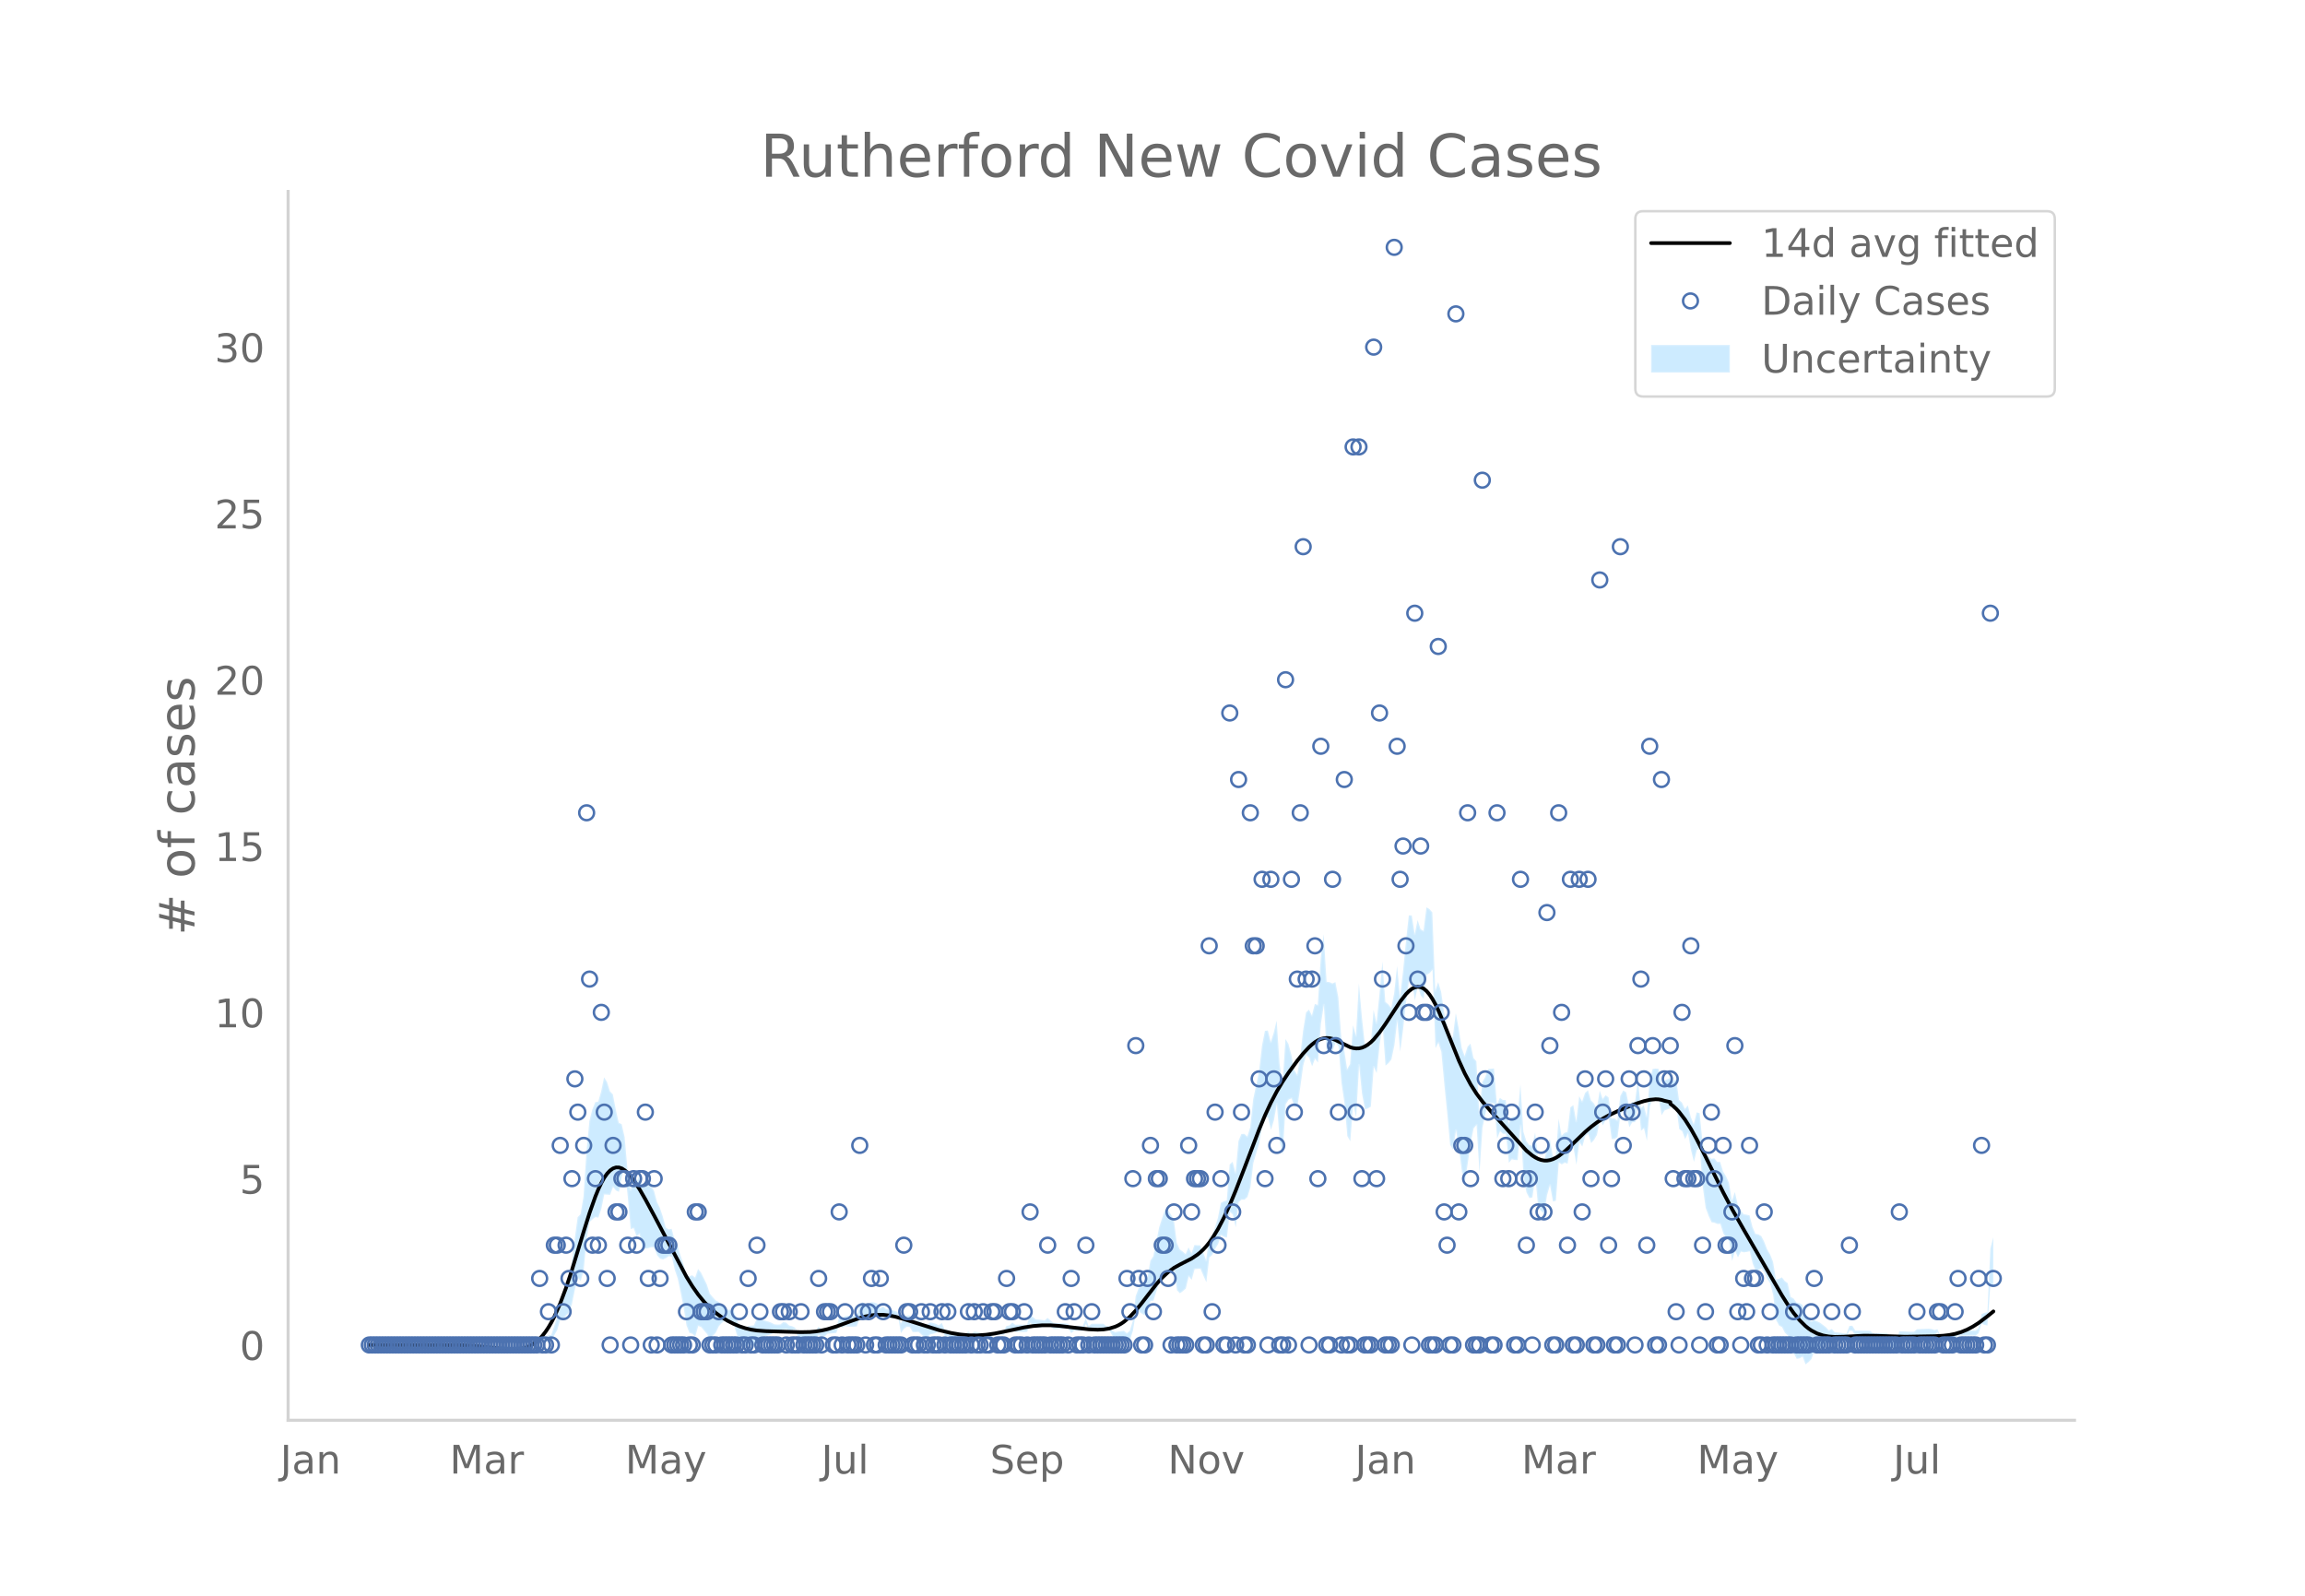 <svg height="864" viewBox="0 0 936 648" width="1248" xmlns="http://www.w3.org/2000/svg" xmlns:xlink="http://www.w3.org/1999/xlink"><defs><style>*{stroke-linecap:butt;stroke-linejoin:round}</style></defs><g id="figure_1"><path d="M0 648h936V0H0z" style="fill:#fff" id="patch_1"/><g id="axes_1"><path d="M117 576.72h725.4V77.76H117z" style="fill:none" id="patch_2"/><g id="PolyCollection_1"><defs><path d="M151.165-101.853H217.945l1.193-1.413 1.192.185 1.193.12 1.192-.742 1.193.144 1.192-2.33 1.193-2.04 1.192-4.198 1.193.107 1.192-1.8 1.193-.994 1.192-3.628 1.193-5.922 1.192-4.74 1.193 1.272 1.192-4.455 1.193-12.722 1.193-6.774 1.192-1.105 1.193-.88 1.192.233 1.193-3.606 1.192-5.835 1.193.086 1.192.067 1.193-3.2 1.192 1.476 1.193.52 1.192-6.381 1.193-3.313 1.192 11.64 1.193 13.16 1.192-.376 1.193 3.368 1.192-1.052 1.193 5.825 1.192.176 1.193-.177 1.192-.397 1.193.068 1.192 3.248 1.193 1.342 1.192.348 1.193-.568 1.192-.802 1.193.27 1.192 5.27 1.193 3.555 1.192 5.519 1.193 6.176 1.192 7.36 1.193 3.009 1.192.412 1.193 1.004 1.192-4.243 1.193.484 1.192 1.427 1.193 1.402 1.192 2.132 1.193-1.434 1.192-1.311 1.193-2.55 1.192-1.325 1.193-.863 1.192.893 1.193.024 1.192-.024 1.193 4.228 1.192 3.076 1.193 1.115 1.192 1.228 1.193-.85 1.192.2 1.193.111 1.192-2.999 1.193-.23 1.192-.297 1.193-.386 1.192-.349 1.193-.456 1.192-.652 1.193-.08 1.192.02 1.193-.965 1.192-.202 1.193.775 1.192-.277 1.193-.534 1.192 3.428 1.193.277 1.192.19 1.193.135 1.192.095 1.193.062 1.192.032 1.193-1.968 1.192.92 1.193-.167 1.192-1.166 1.193-.089 1.192-.101 1.193-.118 1.192-3.195 1.193 1.184 1.192-.71 1.193.144 1.192.056 1.193-.028 1.192-.113 1.193-3.389 1.192-.63 1.193.989h1.192l1.193-.989 1.192-.17 1.193-.349 1.192 1.855 1.193-1.142 1.192.82 1.193-.18 1.192-.23 1.193-.303 1.192-.455 1.193 6.906 1.192-1.692 1.193-.864 1.192.061 1.193 2.056 1.192.021 1.193-.08 1.192 1.077 1.193.996 1.192.021 1.193-1.111 1.192-.238 1.193-.366 1.192-.6 1.193-.975 1.192 3.021 1.193-.068 1.192.916 1.193.111 1.192.045 1.193-.015 1.192 1.093 1.193.123 1.192-.946 1.193.964 1.192-1.065 1.193-.141 1.192-.194 1.193-.613 1.193-.079 1.192.902 1.193-.965 1.192-.859 1.193.081 1.192.065h1.193l1.192-1.661 1.193.207 1.192-.756 1.193 1.035 1.192.036 1.193.005 1.192-.025 1.193-.059 1.192-3.595 1.193 1.02 1.192.94 1.193-.073 1.192-.13 1.193-.204 1.192-.924 1.193.918 1.192.965 1.193-.059 1.192-.066 1.193-.074 1.192-.085 1.193-.098 1.192 1.997 1.193-.988 1.192.031 1.193.01 1.192-.01 1.193-2.784 1.192 2.753 1.193-1.028h4.77l1.192.973 1.193.003 1.192 2.073 1.193 1.287 1.192.232 1.193.177 1.192.136 1.193.918 1.192-.912 1.193-3.86 1.192-7.164 1.193-.654 1.192.888 1.193.668 1.192-1.227 1.193-4.575 1.192-.124 1.193-3.835 1.192-3.722 1.193-2.034 1.192-2.31 1.193-.211 1.192.086 1.193-.117 1.192 7.923 1.193 1.222 1.192-.86 1.193-1.067 1.192-4.994 1.193 1.472 1.192-4.363 1.193-.118 1.192-.006 1.193 2.822 1.192 2.61 1.193-10 1.192-1.09 1.193-2.48 1.192-1.92 1.193-3.611 1.192.686 1.193.304 1.192-10.462 1.193 1.104 1.192 5.173 1.193-10.243 1.192-.994 1.193.024 1.192-1.088 1.193-3.939 1.192-9.908 1.193-3.997 1.192-3.923 1.193-6.98 1.192-3.564 1.193.132 1.192 4.966 1.193-3.933 1.192-6.66 1.193 15.224 1.192 5.473 1.193-20.459 1.192-1.978 1.193-.516 1.192 3.402 1.193-.033 1.192-8.155 1.193-8.62 1.192-4.206 1.193 1.183 1.192 3.392 1.193-3.056 1.192 1.546 1.193-15.722 1.192-7.648 1.193 19.307 1.192-.177 1.193-.546 1.192-3.305 1.193 1.532 1.192 14.778 1.193 8.124 1.192 13.518 1.193 2.113 1.192-15.119 1.193 5.364 1.192-21.145 1.193 11.597 1.192 6.36 1.193-.403 1.192-.674 1.193-16.192 1.192 2.49 1.193-11.45 1.193-8.048 1.192 16.515 1.193-1.006 1.192-1.503 1.193-5.636 1.192-10.093 1.193 12.541 1.192-9.186 1.193-10.971 1.192-8.5 1.193-.021 1.192 7.867 1.193-5.91 1.192 4.005 1.193 1.27 1.192-9.741 1.193-.68 1.192-1.366 1.193 31.836 1.192-2.242 1.193 3.731 1.192 12.943 1.193 11.96 1.192 12.887 1.193 1.99 1.192-7.903 1.193 7.208 1.192 9.568 1.193 4.39 1.192-7.77 1.193-8.411 1.192-5.783 1.193-1.403 1.192 19.414 1.193-18.228 1.192-5.627 1.193-4.473 1.192.123 1.193.114 1.192 14.17 1.193-2.956 1.192 1.09 1.193-.062 1.192 11.823 1.193-1.42 1.192.274 1.193.06 1.192-14.008 1.193 21.291 1.192 5.859 1.193 2.276 1.192-.277 1.193-8.231 1.192 12.473 1.193 1.3 1.192 1.053 1.193-7.575 1.192-4.014 1.193 6.627 1.192-.291 1.193-15.523 1.192.799 1.193-.708 1.192.385 1.193-7.39 1.192.894 1.193 6.939 1.192-9.139 1.193 1.728 1.192-4.24 1.193-.87 1.192 3.716 1.193-1.278 1.192-2.072 1.193-6.293 1.192 2.44 1.193-2.377 1.192-.84 1.193 8.746 1.192.062 1.193-.825 1.192-9.368 1.193-1.609 1.192 1.2 1.193 5.785 1.192-1.998 1.193-.09 1.192-8.122 1.193 11.59 1.192-.938 1.193 5.088 1.192-14 1.193-3.319 1.192.202 1.193-.104 1.192 6.76 1.193-1.88 2.385-.874v-1.107l1.192 1.782 1.193-1.141 1.192 8.893 1.193.869 1.192 3.21 1.193-2.432 1.192 6.852 1.193 4.829 1.192-4.864 1.193-.315 1.192 15.206 1.193 8.673 1.192 3.197 1.193 2.614 1.192.205 1.193.497 1.192-.033 1.193 3.83 1.192 1.893 1.193 1.284 1.192 8.04 1.193-4.118 1.192 2.667 1.193-2.356 1.192.312 1.193-.177 1.192-.261 1.193 4.96 1.192 2.982 1.193-.233 1.192-.709 1.193 1.553 1.192 2.713 1.193 1.827 1.192 4.772 1.193 10.143 1.193 2.155 1.192.611 1.193 2.383 1.192 1.042 1.193 6.005 1.192 1.25 1.193 2.22 1.192-.2 1.193-.723 1.192 3.181 1.193-.89 1.192-1.256 1.193-3.358 1.192-.479 1.193-.588 1.192-.892 1.193-.931 1.192-1.299L743.84-105l1.192.625 1.193-.111 1.192-.142 1.193-.186 1.192-.123 1.193-2.677 1.192.063 1.193 1.927 1.192-.008 1.193-.012 1.192-.017 1.193-.023 1.192-.03 1.193.994h5.962l1.193 3.142 1.192 1.214 1.193.276 1.192-3.899 1.193-.043 1.192-.048 1.193-.053 1.192-.057h1.193l1.192-.907 1.193.052 1.192.048 1.193.043 1.192.04 1.193-.12 1.192-.378 1.193-1.619 1.192 3.013 1.193.095 1.192.08 1.193.068 1.192.059 1.193-.965 1.192-.965H802.272l1.193-.965 1.192-3.894 1.193.483 1.192.285 1.193-16.578 1.192.64v-19.89l-1.192 4.5-1.193 25.87-1.192.285-1.193.483-1.192 5.754-1.193.964H795.117l-1.192.965-1.193.965-1.192.059-1.193.068-1.192.08-1.193.095-1.192-2.776-1.193.31-1.192-.377-1.193-.12-1.192.04-1.193.043-1.192.048-1.193.052-1.192 1.022h-1.193l-1.192-.057-1.193-.053-1.192-.048-1.193-.043-1.192 3.82-1.193.274-1.192-.715-1.193-2.646h-5.962l-1.193-.936-1.192-.03-1.193-.022-1.192-.018-1.193-.012-1.192-.007-1.193-1.932-1.192.062-1.193 3.112-1.192-.123-1.193-.186-1.192-.142-1.193-.111-1.192-1.305-1.193.582-1.192-1.299-1.193-.93-1.192-.893-1.193-.588-1.192-.48-1.193.502-1.192-1.256-1.193-.89-1.192-4.537-1.193-.723-1.192-.2-1.193-1.638-1.192-.68-1.193-5.572-1.192-.887-1.193-1.477-1.192.611-1.193.226-1.193-7.223-1.192-2.945-1.193-2.032-1.192-3.075-1.193-2.306-1.192-.71-1.193-.233-1.192-2.805-1.193-4.688-1.192-.261-1.193-.177-1.192-1.617-1.193-2.356-1.192-5.052-1.193 3.6-1.192-7.395-1.193-2.575-1.192-1.966-1.193-3.888-1.192-.033-1.193-1.433-1.192.205-1.193-1.245-1.192-.662-1.193-4.833-1.192-11.807-1.193-.315-1.192 4.784-1.193-2.89-1.192-4.723-1.193 1.425-1.192-2.577-1.193-1.061-1.192-8.471-1.193.788-1.192-2.077v.822l-2.385 1.055-1.193 1.98-1.192-6.746-1.193-.104-1.192.201-1.193 4.4-1.192 14.941-1.193-4.559-1.192.992-1.193-11.564-1.192 9.243-1.193-.09-1.192 1.86-1.193-5.79-1.192-.73-1.193 2.25-1.192 9.926-1.193-.825-1.192.062-1.193-8.619-1.192-.84-1.193 1.481-1.192-3.347-1.193 7.212-1.192-2.072-1.193-1.277-1.192-4.002-1.193 1.059-1.192 3.478-1.193-2.131-1.192 10.156-1.193-6.567-1.192.895-1.193 9.974-1.192.385-1.193 1.222-1.192-6.92-1.193 15.349-1.192-.291-1.193-6.879-1.192 3.703-1.193 5.932-1.192-.876-1.193-.63-1.192-10.68-1.193 5.274-1.192-.276-1.193-1.583-1.192-3.789-1.193-19.227-1.192 13.004-1.193.06-1.192.274-1.193 2.44-1.192-9.402-1.193-.062-1.192-.84-1.193 2.832-1.192-14.77-1.193.113-1.192.123-1.193 3.244-1.192 2.092-1.193 12.643-1.192-21.104-1.193-1.404-1.192-5.782-1.193 1.235-1.192 3.808-1.193-3.329-1.192-7.797-1.193-6.298-1.192 9.462-1.193 1.99-1.192-6.408-1.193-5.404-1.192-8.282-1.193-3.987-1.192 3.546-1.193-31.836-1.192-1.366-1.193-.68-1.192 9.554-1.193-.66-1.192-3.712-1.193 5.667-1.192-7.57-1.193-.02-1.192 10.794-1.193 12.183-1.192 10.108-1.193-12.541-1.192 11.13-1.193 5.942-1.192-1.503-1.193-1.006-1.192-16.287-1.193 13.176-1.193 11.705-1.192-5.228-1.193 14.68-1.192-.675-1.193-.403-1.192-11.005-1.193-13.486-1.192 21.303-1.193-4.284-1.192 15.753-1.193 2.113-1.192-7.706-1.193-5.382-1.192-16.094-1.193-6.186-1.192.554-1.193-.546-1.192-.177-1.193-19.282-1.192 9.717-1.193 19.008-1.192-.383-1.193 4.662-1.192-2.397-1.193 1.184-1.192 7.37-1.193 10.675-1.192 7.28-1.193-1.962-1.192-6.245-1.193-4.375-1.192-1.978-1.193 18.13-1.192-8.033-1.193-17.577-1.192 4.917-1.193 3.785-1.192-4.682-1.193.133-1.192 6.083-1.193 10.385-1.192 5.725-1.193 5.65-1.192 11.316-1.193 3.78-1.192-1.09-1.193.024-1.192 2.866-1.193 12.91-1.192-4.474-1.193 1.103-1.192 14.622-1.193.304-1.192.686-1.193 6.036-1.192 3.868-1.193 3.31-1.192.838-1.193 9.295-1.192-3.178-1.193-2.966-1.192-.006-1.193-.118-1.192 3.354-1.193-2.387-1.192 2.724-1.193-1.067-1.192-.86-1.193-2.637-1.192-9.442-1.193-2.046-1.192-1.844-1.193-.21-1.192 3.478-1.193 3.754-1.192 5.926-1.193 5.812-1.192 1.805-1.193 7.002-1.192 2.632-1.193.668-1.192.888-1.193 3.205-1.192 10.2-1.193 3.86-1.192 1.017-1.193-1.012-1.192.136-1.193.177-1.192.232-1.193-.642-1.192-1.786-1.193.003-1.192-.956h-4.77l-1.193.9-1.192-3.035-1.193 3.004-1.192-.01-1.193.01-1.192.032-1.193.94-1.192-1.861-1.193-.098-1.192-.085-1.193-.074-1.192-.066-1.193-.059-1.192-.964-1.193-1.011-1.192 1.005-1.193-.204-1.192-.13-1.193-.073-1.192-.989-1.193-.91-1.192 4.122-1.193-.058-1.192-.026-1.193.005-1.192.037-1.193-.895-1.192 1.174-1.193.207-1.192 2.197h-1.193l-1.192.065-1.193.081-1.192 1.071-1.193.965-1.192-1.028-1.193-.078-1.193-.614-1.192-.194-1.193-.14-1.192.863-1.193-.965-1.192.984-1.193.123-1.192-.837-1.193-.015-1.192.045-1.193.111-1.192-1.013-1.193-.068-1.192-2.767-1.193.954-1.192-.6-1.193-.366-1.192-.238-1.193.818-1.192.02-1.193-.932-1.192-.853-1.193-.08-1.192.021-1.193-1.803-1.192.062-1.193 1.065-1.192 2.166-1.193-4.67-1.192-.455-1.193-.304-1.192-.229-1.193-.18-1.192-1.11-1.193.788-1.192-2.004-1.193-.349-1.192-.17-1.193.94h-1.192l-1.193-.94-1.192 1.299-1.193 4.33-1.192-.114-1.193-.027-1.192.055-1.193.144-1.192 1.22-1.193-.746-1.192 4.523-1.193-.118-1.192-.101-1.193-.089-1.192.764-1.193-.168-1.192-1.009-1.193 1.891-1.192.032-1.193.062-1.192.095-1.193.135-1.192.19-1.193.277-1.192-2.36-1.193-.534-1.192-.278-1.193-1.154-1.192-.202-1.193.965-1.192.02-1.193-.08-1.192-.653-1.193-.456-1.192-.348-1.193-.386-1.192-.298-1.193-.23-1.192 2.79-1.193.111-1.192.201-1.193 1.078-1.192-.701-1.193-.815-1.192-2.712-1.193-3.49-1.192-.023-1.193.023-1.192-1.037-1.193-.862-1.192-1.326-1.193-.62-1.192-1.31-1.193-1.434-1.192-3.657-1.193-2.457-1.192-2.432-1.193-1.445-1.192 3.474-1.193-.925-1.192.412-1.193-.85-1.192-4.217-1.193-3.471-1.192-4.128-1.193-2.233-1.192-4.379-1.193.271-1.192-.802-1.193-4.427-1.192-3.512-1.193-2.516-1.192-4.47-1.193-1.862-1.192-.396-1.193-.177-1.192.176-1.193-3.822-1.192 2.806-1.193-.491-1.192 3.484-1.193-8.064-1.192-13.444-1.193-5.242-1.192-.593-1.193-5.268-1.192-6.243-1.193-1.27-1.192-3.792-1.193-1.844-1.192 5.742-1.193 4.112-1.192.233-1.193 2.98-1.192 4.682-1.193 12.521-1.193 18.15-1.192 7.121-1.193 1.272-1.192 8.767-1.193 9.513-1.192 6.02-1.193 2.865-1.192 3.988-1.193 2.037-1.192 7.378-1.193 3.75-1.192 3.457-1.193.145-1.192 1.186-1.193.121-1.192.185-1.193 2.445H151.165z" id="m566c0ba905" style="stroke:#fff;stroke-opacity:.2"/></defs><g clip-path="url(#p3dc647c396)"><use style="fill:#089fff;fill-opacity:.2;stroke:#fff;stroke-opacity:.2" xlink:href="#m566c0ba905" y="648"/></g></g><path clip-path="url(#p3dc647c396)" d="m149.973 546.147 38.16.107 5.962.386 5.963.628 5.962.612 2.385.068 2.385-.153 2.385-.495 1.193-.418 1.192-.556 1.193-.714 1.192-.892 1.193-1.088 1.192-1.303 1.193-1.535 1.192-1.78 1.193-2.04 1.192-2.31 2.385-5.4 2.385-6.367 2.385-7.202 4.77-15.634 2.386-7.565 2.385-6.712 1.192-2.897 1.193-2.534 1.192-2.13 1.193-1.691 1.192-1.254 1.193-.824 1.192-.402 1.193.012 1.192.411 1.193.77 1.192 1.082 1.193 1.346 1.192 1.567 2.385 3.655 2.385 4.132 3.578 6.627 13.117 24.841 2.385 3.843 2.385 3.401 2.385 2.91 2.385 2.453 2.385 2.058 2.385 1.723 2.385 1.449 2.385 1.217 2.385 1.006 2.385.797 2.385.578 2.385.359 3.578.256 14.31.403 3.577-.07 2.385-.212 2.385-.379 2.385-.541 3.578-1.087 5.962-2.2 3.578-1.239 2.385-.663 2.385-.457 2.385-.218 2.385.026 2.385.268 2.385.474 3.577.995 14.31 4.498 4.77 1.12 3.578.614 3.577.342 3.578.038 3.578-.255 3.577-.514 4.77-.965 7.155-1.51 3.578-.546 3.577-.298 3.578-.006 3.577.245 5.963.717 5.962.673 3.578.154 2.385-.108 2.385-.378 2.385-.744 1.192-.542 1.193-.672 1.192-.811 2.385-2.034 2.385-2.542 2.385-2.933 5.963-7.72 2.385-2.678 2.385-2.215 2.385-1.749 2.385-1.332 4.77-2.44 2.385-1.597 1.192-.98 1.193-1.13 1.192-1.294 1.193-1.47 1.192-1.657 2.385-3.89 2.385-4.597 2.385-5.222 2.385-5.731 3.578-9.231 5.962-15.635 2.385-5.744 2.385-5.137 2.385-4.541 2.385-4.011 2.385-3.592 3.578-4.898 2.385-2.932 2.385-2.555 1.192-1.091 1.193-.93 1.192-.74 1.193-.529 1.192-.317 1.193-.111 1.192.089 1.193.283 1.192.463 5.963 2.92 1.192.334 1.193.165 1.192-.04 1.193-.27 1.192-.502 1.193-.732 1.192-.955 1.193-1.17 2.385-2.88 2.385-3.397 5.963-9.071 2.385-3.054 1.192-1.21 1.193-.926 1.192-.596 1.193-.232 1.192.158 1.193.575 1.192 1.011 1.193 1.422 1.192 1.797 1.193 2.139 1.192 2.445 2.385 5.61 5.963 14.822 2.385 5.199 2.385 4.456 2.385 3.76 2.385 3.187 3.577 4.159 14.31 15.804 2.385 1.965 1.193.772 1.192.61 1.193.427 1.192.228 1.193.017 1.192-.187 1.193-.38 1.192-.559 1.193-.724 2.385-1.846 2.385-2.195 5.962-5.755 2.385-2.041 2.385-1.8 2.385-1.535 2.385-1.32 3.578-1.701 4.77-1.996 3.577-1.343 2.385-.752 2.385-.542 2.385-.23 1.193.057 1.192.202 1.193.368 2.385.544v.723l1.192.908 1.193 1.098 1.192 1.29 2.385 3.117 2.385 3.753 2.385 4.269 3.578 7.046 7.155 14.462 3.577 6.74 4.77 8.405 10.733 18.468 4.77 8.215 2.385 3.777 2.385 3.39 2.385 2.896 2.385 2.359 1.193.968 1.192.824 2.385 1.254 2.385.795 2.385.427 2.385.155 3.578-.078 8.347-.427 4.77.054 11.925.366 11.925-.207 3.578-.202 2.385-.283 2.385-.474 2.385-.71 2.385-.973 2.385-1.254 2.385-1.523 3.577-2.701 2.385-1.943h0" style="fill:none;stroke:#000;stroke-linecap:round;stroke-width:1.5" id="line2d_1"/><g id="line2d_2"><defs><path d="M0 3a3 3 0 1 0 0-6 3 3 0 0 0 0 6z" id="md41b3172b2" style="stroke:#4c72b0"/></defs><g clip-path="url(#p3dc647c396)"><use style="fill-opacity:0;stroke:#4c72b0" x="149.973" xlink:href="#md41b3172b2" y="546.147"/><use style="fill-opacity:0;stroke:#4c72b0" x="151.165" xlink:href="#md41b3172b2" y="546.147"/><use style="fill-opacity:0;stroke:#4c72b0" x="152.358" xlink:href="#md41b3172b2" y="546.147"/><use style="fill-opacity:0;stroke:#4c72b0" x="153.55" xlink:href="#md41b3172b2" y="546.147"/><use style="fill-opacity:0;stroke:#4c72b0" x="154.743" xlink:href="#md41b3172b2" y="546.147"/><use style="fill-opacity:0;stroke:#4c72b0" x="155.935" xlink:href="#md41b3172b2" y="546.147"/><use style="fill-opacity:0;stroke:#4c72b0" x="157.128" xlink:href="#md41b3172b2" y="546.147"/><use style="fill-opacity:0;stroke:#4c72b0" x="158.32" xlink:href="#md41b3172b2" y="546.147"/><use style="fill-opacity:0;stroke:#4c72b0" x="159.513" xlink:href="#md41b3172b2" y="546.147"/><use style="fill-opacity:0;stroke:#4c72b0" x="160.705" xlink:href="#md41b3172b2" y="546.147"/><use style="fill-opacity:0;stroke:#4c72b0" x="161.898" xlink:href="#md41b3172b2" y="546.147"/><use style="fill-opacity:0;stroke:#4c72b0" x="163.09" xlink:href="#md41b3172b2" y="546.147"/><use style="fill-opacity:0;stroke:#4c72b0" x="164.283" xlink:href="#md41b3172b2" y="546.147"/><use style="fill-opacity:0;stroke:#4c72b0" x="165.475" xlink:href="#md41b3172b2" y="546.147"/><use style="fill-opacity:0;stroke:#4c72b0" x="166.668" xlink:href="#md41b3172b2" y="546.147"/><use style="fill-opacity:0;stroke:#4c72b0" x="167.86" xlink:href="#md41b3172b2" y="546.147"/><use style="fill-opacity:0;stroke:#4c72b0" x="169.053" xlink:href="#md41b3172b2" y="546.147"/><use style="fill-opacity:0;stroke:#4c72b0" x="170.245" xlink:href="#md41b3172b2" y="546.147"/><use style="fill-opacity:0;stroke:#4c72b0" x="171.438" xlink:href="#md41b3172b2" y="546.147"/><use style="fill-opacity:0;stroke:#4c72b0" x="172.63" xlink:href="#md41b3172b2" y="546.147"/><use style="fill-opacity:0;stroke:#4c72b0" x="173.823" xlink:href="#md41b3172b2" y="546.147"/><use style="fill-opacity:0;stroke:#4c72b0" x="175.015" xlink:href="#md41b3172b2" y="546.147"/><use style="fill-opacity:0;stroke:#4c72b0" x="176.208" xlink:href="#md41b3172b2" y="546.147"/><use style="fill-opacity:0;stroke:#4c72b0" x="177.4" xlink:href="#md41b3172b2" y="546.147"/><use style="fill-opacity:0;stroke:#4c72b0" x="178.593" xlink:href="#md41b3172b2" y="546.147"/><use style="fill-opacity:0;stroke:#4c72b0" x="179.785" xlink:href="#md41b3172b2" y="546.147"/><use style="fill-opacity:0;stroke:#4c72b0" x="180.978" xlink:href="#md41b3172b2" y="546.147"/><use style="fill-opacity:0;stroke:#4c72b0" x="182.17" xlink:href="#md41b3172b2" y="546.147"/><use style="fill-opacity:0;stroke:#4c72b0" x="183.363" xlink:href="#md41b3172b2" y="546.147"/><use style="fill-opacity:0;stroke:#4c72b0" x="184.555" xlink:href="#md41b3172b2" y="546.147"/><use style="fill-opacity:0;stroke:#4c72b0" x="185.748" xlink:href="#md41b3172b2" y="546.147"/><use style="fill-opacity:0;stroke:#4c72b0" x="186.94" xlink:href="#md41b3172b2" y="546.147"/><use style="fill-opacity:0;stroke:#4c72b0" x="188.133" xlink:href="#md41b3172b2" y="546.147"/><use style="fill-opacity:0;stroke:#4c72b0" x="189.325" xlink:href="#md41b3172b2" y="546.147"/><use style="fill-opacity:0;stroke:#4c72b0" x="190.518" xlink:href="#md41b3172b2" y="546.147"/><use style="fill-opacity:0;stroke:#4c72b0" x="191.71" xlink:href="#md41b3172b2" y="546.147"/><use style="fill-opacity:0;stroke:#4c72b0" x="192.903" xlink:href="#md41b3172b2" y="546.147"/><use style="fill-opacity:0;stroke:#4c72b0" x="194.095" xlink:href="#md41b3172b2" y="546.147"/><use style="fill-opacity:0;stroke:#4c72b0" x="195.288" xlink:href="#md41b3172b2" y="546.147"/><use style="fill-opacity:0;stroke:#4c72b0" x="196.48" xlink:href="#md41b3172b2" y="546.147"/><use style="fill-opacity:0;stroke:#4c72b0" x="197.673" xlink:href="#md41b3172b2" y="546.147"/><use style="fill-opacity:0;stroke:#4c72b0" x="198.865" xlink:href="#md41b3172b2" y="546.147"/><use style="fill-opacity:0;stroke:#4c72b0" x="200.058" xlink:href="#md41b3172b2" y="546.147"/><use style="fill-opacity:0;stroke:#4c72b0" x="201.25" xlink:href="#md41b3172b2" y="546.147"/><use style="fill-opacity:0;stroke:#4c72b0" x="202.443" xlink:href="#md41b3172b2" y="546.147"/><use style="fill-opacity:0;stroke:#4c72b0" x="203.635" xlink:href="#md41b3172b2" y="546.147"/><use style="fill-opacity:0;stroke:#4c72b0" x="204.828" xlink:href="#md41b3172b2" y="546.147"/><use style="fill-opacity:0;stroke:#4c72b0" x="206.02" xlink:href="#md41b3172b2" y="546.147"/><use style="fill-opacity:0;stroke:#4c72b0" x="207.213" xlink:href="#md41b3172b2" y="546.147"/><use style="fill-opacity:0;stroke:#4c72b0" x="208.405" xlink:href="#md41b3172b2" y="546.147"/><use style="fill-opacity:0;stroke:#4c72b0" x="209.598" xlink:href="#md41b3172b2" y="546.147"/><use style="fill-opacity:0;stroke:#4c72b0" x="210.79" xlink:href="#md41b3172b2" y="546.147"/><use style="fill-opacity:0;stroke:#4c72b0" x="211.983" xlink:href="#md41b3172b2" y="546.147"/><use style="fill-opacity:0;stroke:#4c72b0" x="213.175" xlink:href="#md41b3172b2" y="546.147"/><use style="fill-opacity:0;stroke:#4c72b0" x="214.368" xlink:href="#md41b3172b2" y="546.147"/><use style="fill-opacity:0;stroke:#4c72b0" x="215.56" xlink:href="#md41b3172b2" y="546.147"/><use style="fill-opacity:0;stroke:#4c72b0" x="216.753" xlink:href="#md41b3172b2" y="546.147"/><use style="fill-opacity:0;stroke:#4c72b0" x="217.945" xlink:href="#md41b3172b2" y="546.147"/><use style="fill-opacity:0;stroke:#4c72b0" x="219.138" xlink:href="#md41b3172b2" y="519.135"/><use style="fill-opacity:0;stroke:#4c72b0" x="220.33" xlink:href="#md41b3172b2" y="546.147"/><use style="fill-opacity:0;stroke:#4c72b0" x="221.523" xlink:href="#md41b3172b2" y="546.147"/><use style="fill-opacity:0;stroke:#4c72b0" x="222.715" xlink:href="#md41b3172b2" y="532.641"/><use style="fill-opacity:0;stroke:#4c72b0" x="223.908" xlink:href="#md41b3172b2" y="546.147"/><use style="fill-opacity:0;stroke:#4c72b0" x="225.1" xlink:href="#md41b3172b2" y="505.629"/><use style="fill-opacity:0;stroke:#4c72b0" x="226.293" xlink:href="#md41b3172b2" y="505.629"/><use style="fill-opacity:0;stroke:#4c72b0" x="227.485" xlink:href="#md41b3172b2" y="465.11"/><use style="fill-opacity:0;stroke:#4c72b0" x="228.678" xlink:href="#md41b3172b2" y="532.641"/><use style="fill-opacity:0;stroke:#4c72b0" x="229.87" xlink:href="#md41b3172b2" y="505.629"/><use style="fill-opacity:0;stroke:#4c72b0" x="231.063" xlink:href="#md41b3172b2" y="519.135"/><use style="fill-opacity:0;stroke:#4c72b0" x="232.255" xlink:href="#md41b3172b2" y="478.616"/><use style="fill-opacity:0;stroke:#4c72b0" x="233.448" xlink:href="#md41b3172b2" y="438.097"/><use style="fill-opacity:0;stroke:#4c72b0" x="234.64" xlink:href="#md41b3172b2" y="451.603"/><use style="fill-opacity:0;stroke:#4c72b0" x="235.833" xlink:href="#md41b3172b2" y="519.135"/><use style="fill-opacity:0;stroke:#4c72b0" x="237.025" xlink:href="#md41b3172b2" y="465.11"/><use style="fill-opacity:0;stroke:#4c72b0" x="238.218" xlink:href="#md41b3172b2" y="330.047"/><use style="fill-opacity:0;stroke:#4c72b0" x="239.411" xlink:href="#md41b3172b2" y="397.578"/><use style="fill-opacity:0;stroke:#4c72b0" x="240.603" xlink:href="#md41b3172b2" y="505.629"/><use style="fill-opacity:0;stroke:#4c72b0" x="241.796" xlink:href="#md41b3172b2" y="478.616"/><use style="fill-opacity:0;stroke:#4c72b0" x="242.988" xlink:href="#md41b3172b2" y="505.629"/><use style="fill-opacity:0;stroke:#4c72b0" x="244.181" xlink:href="#md41b3172b2" y="411.085"/><use style="fill-opacity:0;stroke:#4c72b0" x="245.373" xlink:href="#md41b3172b2" y="451.603"/><use style="fill-opacity:0;stroke:#4c72b0" x="246.566" xlink:href="#md41b3172b2" y="519.135"/><use style="fill-opacity:0;stroke:#4c72b0" x="247.758" xlink:href="#md41b3172b2" y="546.147"/><use style="fill-opacity:0;stroke:#4c72b0" x="248.951" xlink:href="#md41b3172b2" y="465.11"/><use style="fill-opacity:0;stroke:#4c72b0" x="250.143" xlink:href="#md41b3172b2" y="492.122"/><use style="fill-opacity:0;stroke:#4c72b0" x="251.336" xlink:href="#md41b3172b2" y="492.122"/><use style="fill-opacity:0;stroke:#4c72b0" x="252.528" xlink:href="#md41b3172b2" y="478.616"/><use style="fill-opacity:0;stroke:#4c72b0" x="253.721" xlink:href="#md41b3172b2" y="478.616"/><use style="fill-opacity:0;stroke:#4c72b0" x="254.913" xlink:href="#md41b3172b2" y="505.629"/><use style="fill-opacity:0;stroke:#4c72b0" x="256.106" xlink:href="#md41b3172b2" y="546.147"/><use style="fill-opacity:0;stroke:#4c72b0" x="257.298" xlink:href="#md41b3172b2" y="478.616"/><use style="fill-opacity:0;stroke:#4c72b0" x="258.491" xlink:href="#md41b3172b2" y="505.629"/><use style="fill-opacity:0;stroke:#4c72b0" x="259.683" xlink:href="#md41b3172b2" y="478.616"/><use style="fill-opacity:0;stroke:#4c72b0" x="260.876" xlink:href="#md41b3172b2" y="478.616"/><use style="fill-opacity:0;stroke:#4c72b0" x="262.068" xlink:href="#md41b3172b2" y="451.603"/><use style="fill-opacity:0;stroke:#4c72b0" x="263.261" xlink:href="#md41b3172b2" y="519.135"/><use style="fill-opacity:0;stroke:#4c72b0" x="264.453" xlink:href="#md41b3172b2" y="546.147"/><use style="fill-opacity:0;stroke:#4c72b0" x="265.646" xlink:href="#md41b3172b2" y="478.616"/><use style="fill-opacity:0;stroke:#4c72b0" x="266.838" xlink:href="#md41b3172b2" y="546.147"/><use style="fill-opacity:0;stroke:#4c72b0" x="268.031" xlink:href="#md41b3172b2" y="519.135"/><use style="fill-opacity:0;stroke:#4c72b0" x="269.223" xlink:href="#md41b3172b2" y="505.629"/><use style="fill-opacity:0;stroke:#4c72b0" x="270.416" xlink:href="#md41b3172b2" y="505.629"/><use style="fill-opacity:0;stroke:#4c72b0" x="271.608" xlink:href="#md41b3172b2" y="505.629"/><use style="fill-opacity:0;stroke:#4c72b0" x="272.801" xlink:href="#md41b3172b2" y="546.147"/><use style="fill-opacity:0;stroke:#4c72b0" x="273.993" xlink:href="#md41b3172b2" y="546.147"/><use style="fill-opacity:0;stroke:#4c72b0" x="275.186" xlink:href="#md41b3172b2" y="546.147"/><use style="fill-opacity:0;stroke:#4c72b0" x="276.378" xlink:href="#md41b3172b2" y="546.147"/><use style="fill-opacity:0;stroke:#4c72b0" x="277.571" xlink:href="#md41b3172b2" y="546.147"/><use style="fill-opacity:0;stroke:#4c72b0" x="278.763" xlink:href="#md41b3172b2" y="532.641"/><use style="fill-opacity:0;stroke:#4c72b0" x="279.956" xlink:href="#md41b3172b2" y="546.147"/><use style="fill-opacity:0;stroke:#4c72b0" x="281.148" xlink:href="#md41b3172b2" y="546.147"/><use style="fill-opacity:0;stroke:#4c72b0" x="282.341" xlink:href="#md41b3172b2" y="492.122"/><use style="fill-opacity:0;stroke:#4c72b0" x="283.533" xlink:href="#md41b3172b2" y="492.122"/><use style="fill-opacity:0;stroke:#4c72b0" x="284.726" xlink:href="#md41b3172b2" y="532.641"/><use style="fill-opacity:0;stroke:#4c72b0" x="285.918" xlink:href="#md41b3172b2" y="532.641"/><use style="fill-opacity:0;stroke:#4c72b0" x="287.111" xlink:href="#md41b3172b2" y="532.641"/><use style="fill-opacity:0;stroke:#4c72b0" x="288.303" xlink:href="#md41b3172b2" y="546.147"/><use style="fill-opacity:0;stroke:#4c72b0" x="289.496" xlink:href="#md41b3172b2" y="546.147"/><use style="fill-opacity:0;stroke:#4c72b0" x="290.688" xlink:href="#md41b3172b2" y="546.147"/><use style="fill-opacity:0;stroke:#4c72b0" x="291.881" xlink:href="#md41b3172b2" y="532.641"/><use style="fill-opacity:0;stroke:#4c72b0" x="293.073" xlink:href="#md41b3172b2" y="546.147"/><use style="fill-opacity:0;stroke:#4c72b0" x="294.266" xlink:href="#md41b3172b2" y="546.147"/><use style="fill-opacity:0;stroke:#4c72b0" x="295.458" xlink:href="#md41b3172b2" y="546.147"/><use style="fill-opacity:0;stroke:#4c72b0" x="296.651" xlink:href="#md41b3172b2" y="546.147"/><use style="fill-opacity:0;stroke:#4c72b0" x="297.843" xlink:href="#md41b3172b2" y="546.147"/><use style="fill-opacity:0;stroke:#4c72b0" x="299.036" xlink:href="#md41b3172b2" y="546.147"/><use style="fill-opacity:0;stroke:#4c72b0" x="300.228" xlink:href="#md41b3172b2" y="532.641"/><use style="fill-opacity:0;stroke:#4c72b0" x="301.421" xlink:href="#md41b3172b2" y="546.147"/><use style="fill-opacity:0;stroke:#4c72b0" x="302.613" xlink:href="#md41b3172b2" y="546.147"/><use style="fill-opacity:0;stroke:#4c72b0" x="303.806" xlink:href="#md41b3172b2" y="519.135"/><use style="fill-opacity:0;stroke:#4c72b0" x="304.998" xlink:href="#md41b3172b2" y="546.147"/><use style="fill-opacity:0;stroke:#4c72b0" x="306.191" xlink:href="#md41b3172b2" y="546.147"/><use style="fill-opacity:0;stroke:#4c72b0" x="307.383" xlink:href="#md41b3172b2" y="505.629"/><use style="fill-opacity:0;stroke:#4c72b0" x="308.576" xlink:href="#md41b3172b2" y="532.641"/><use style="fill-opacity:0;stroke:#4c72b0" x="309.768" xlink:href="#md41b3172b2" y="546.147"/><use style="fill-opacity:0;stroke:#4c72b0" x="310.961" xlink:href="#md41b3172b2" y="546.147"/><use style="fill-opacity:0;stroke:#4c72b0" x="312.153" xlink:href="#md41b3172b2" y="546.147"/><use style="fill-opacity:0;stroke:#4c72b0" x="313.346" xlink:href="#md41b3172b2" y="546.147"/><use style="fill-opacity:0;stroke:#4c72b0" x="314.538" xlink:href="#md41b3172b2" y="546.147"/><use style="fill-opacity:0;stroke:#4c72b0" x="315.731" xlink:href="#md41b3172b2" y="546.147"/><use style="fill-opacity:0;stroke:#4c72b0" x="316.923" xlink:href="#md41b3172b2" y="532.641"/><use style="fill-opacity:0;stroke:#4c72b0" x="318.116" xlink:href="#md41b3172b2" y="532.641"/><use style="fill-opacity:0;stroke:#4c72b0" x="319.308" xlink:href="#md41b3172b2" y="546.147"/><use style="fill-opacity:0;stroke:#4c72b0" x="320.501" xlink:href="#md41b3172b2" y="532.641"/><use style="fill-opacity:0;stroke:#4c72b0" x="321.693" xlink:href="#md41b3172b2" y="546.147"/><use style="fill-opacity:0;stroke:#4c72b0" x="322.886" xlink:href="#md41b3172b2" y="546.147"/><use style="fill-opacity:0;stroke:#4c72b0" x="324.078" xlink:href="#md41b3172b2" y="546.147"/><use style="fill-opacity:0;stroke:#4c72b0" x="325.271" xlink:href="#md41b3172b2" y="532.641"/><use style="fill-opacity:0;stroke:#4c72b0" x="326.463" xlink:href="#md41b3172b2" y="546.147"/><use style="fill-opacity:0;stroke:#4c72b0" x="327.656" xlink:href="#md41b3172b2" y="546.147"/><use style="fill-opacity:0;stroke:#4c72b0" x="328.848" xlink:href="#md41b3172b2" y="546.147"/><use style="fill-opacity:0;stroke:#4c72b0" x="330.041" xlink:href="#md41b3172b2" y="546.147"/><use style="fill-opacity:0;stroke:#4c72b0" x="331.233" xlink:href="#md41b3172b2" y="546.147"/><use style="fill-opacity:0;stroke:#4c72b0" x="332.426" xlink:href="#md41b3172b2" y="519.135"/><use style="fill-opacity:0;stroke:#4c72b0" x="333.618" xlink:href="#md41b3172b2" y="546.147"/><use style="fill-opacity:0;stroke:#4c72b0" x="334.811" xlink:href="#md41b3172b2" y="532.641"/><use style="fill-opacity:0;stroke:#4c72b0" x="336.003" xlink:href="#md41b3172b2" y="532.641"/><use style="fill-opacity:0;stroke:#4c72b0" x="337.196" xlink:href="#md41b3172b2" y="532.641"/><use style="fill-opacity:0;stroke:#4c72b0" x="338.388" xlink:href="#md41b3172b2" y="546.147"/><use style="fill-opacity:0;stroke:#4c72b0" x="339.581" xlink:href="#md41b3172b2" y="546.147"/><use style="fill-opacity:0;stroke:#4c72b0" x="340.773" xlink:href="#md41b3172b2" y="492.122"/><use style="fill-opacity:0;stroke:#4c72b0" x="341.966" xlink:href="#md41b3172b2" y="546.147"/><use style="fill-opacity:0;stroke:#4c72b0" x="343.158" xlink:href="#md41b3172b2" y="532.641"/><use style="fill-opacity:0;stroke:#4c72b0" x="344.351" xlink:href="#md41b3172b2" y="546.147"/><use style="fill-opacity:0;stroke:#4c72b0" x="345.543" xlink:href="#md41b3172b2" y="546.147"/><use style="fill-opacity:0;stroke:#4c72b0" x="346.736" xlink:href="#md41b3172b2" y="546.147"/><use style="fill-opacity:0;stroke:#4c72b0" x="347.928" xlink:href="#md41b3172b2" y="546.147"/><use style="fill-opacity:0;stroke:#4c72b0" x="349.121" xlink:href="#md41b3172b2" y="465.11"/><use style="fill-opacity:0;stroke:#4c72b0" x="350.313" xlink:href="#md41b3172b2" y="532.641"/><use style="fill-opacity:0;stroke:#4c72b0" x="351.506" xlink:href="#md41b3172b2" y="546.147"/><use style="fill-opacity:0;stroke:#4c72b0" x="352.698" xlink:href="#md41b3172b2" y="532.641"/><use style="fill-opacity:0;stroke:#4c72b0" x="353.891" xlink:href="#md41b3172b2" y="519.135"/><use style="fill-opacity:0;stroke:#4c72b0" x="355.083" xlink:href="#md41b3172b2" y="546.147"/><use style="fill-opacity:0;stroke:#4c72b0" x="356.276" xlink:href="#md41b3172b2" y="546.147"/><use style="fill-opacity:0;stroke:#4c72b0" x="357.468" xlink:href="#md41b3172b2" y="519.135"/><use style="fill-opacity:0;stroke:#4c72b0" x="358.661" xlink:href="#md41b3172b2" y="532.641"/><use style="fill-opacity:0;stroke:#4c72b0" x="359.853" xlink:href="#md41b3172b2" y="546.147"/><use style="fill-opacity:0;stroke:#4c72b0" x="361.046" xlink:href="#md41b3172b2" y="546.147"/><use style="fill-opacity:0;stroke:#4c72b0" x="362.238" xlink:href="#md41b3172b2" y="546.147"/><use style="fill-opacity:0;stroke:#4c72b0" x="363.431" xlink:href="#md41b3172b2" y="546.147"/><use style="fill-opacity:0;stroke:#4c72b0" x="364.623" xlink:href="#md41b3172b2" y="546.147"/><use style="fill-opacity:0;stroke:#4c72b0" x="365.816" xlink:href="#md41b3172b2" y="546.147"/><use style="fill-opacity:0;stroke:#4c72b0" x="367.008" xlink:href="#md41b3172b2" y="505.629"/><use style="fill-opacity:0;stroke:#4c72b0" x="368.201" xlink:href="#md41b3172b2" y="532.641"/><use style="fill-opacity:0;stroke:#4c72b0" x="369.393" xlink:href="#md41b3172b2" y="532.641"/><use style="fill-opacity:0;stroke:#4c72b0" x="370.586" xlink:href="#md41b3172b2" y="546.147"/><use style="fill-opacity:0;stroke:#4c72b0" x="371.778" xlink:href="#md41b3172b2" y="546.147"/><use style="fill-opacity:0;stroke:#4c72b0" x="372.971" xlink:href="#md41b3172b2" y="546.147"/><use style="fill-opacity:0;stroke:#4c72b0" x="374.163" xlink:href="#md41b3172b2" y="532.641"/><use style="fill-opacity:0;stroke:#4c72b0" x="375.356" xlink:href="#md41b3172b2" y="546.147"/><use style="fill-opacity:0;stroke:#4c72b0" x="376.548" xlink:href="#md41b3172b2" y="546.147"/><use style="fill-opacity:0;stroke:#4c72b0" x="377.741" xlink:href="#md41b3172b2" y="532.641"/><use style="fill-opacity:0;stroke:#4c72b0" x="378.933" xlink:href="#md41b3172b2" y="546.147"/><use style="fill-opacity:0;stroke:#4c72b0" x="380.126" xlink:href="#md41b3172b2" y="546.147"/><use style="fill-opacity:0;stroke:#4c72b0" x="381.318" xlink:href="#md41b3172b2" y="546.147"/><use style="fill-opacity:0;stroke:#4c72b0" x="382.511" xlink:href="#md41b3172b2" y="532.641"/><use style="fill-opacity:0;stroke:#4c72b0" x="383.703" xlink:href="#md41b3172b2" y="546.147"/><use style="fill-opacity:0;stroke:#4c72b0" x="384.896" xlink:href="#md41b3172b2" y="532.641"/><use style="fill-opacity:0;stroke:#4c72b0" x="386.088" xlink:href="#md41b3172b2" y="546.147"/><use style="fill-opacity:0;stroke:#4c72b0" x="387.281" xlink:href="#md41b3172b2" y="546.147"/><use style="fill-opacity:0;stroke:#4c72b0" x="388.473" xlink:href="#md41b3172b2" y="546.147"/><use style="fill-opacity:0;stroke:#4c72b0" x="389.666" xlink:href="#md41b3172b2" y="546.147"/><use style="fill-opacity:0;stroke:#4c72b0" x="390.858" xlink:href="#md41b3172b2" y="546.147"/><use style="fill-opacity:0;stroke:#4c72b0" x="392.051" xlink:href="#md41b3172b2" y="546.147"/><use style="fill-opacity:0;stroke:#4c72b0" x="393.243" xlink:href="#md41b3172b2" y="532.641"/><use style="fill-opacity:0;stroke:#4c72b0" x="394.436" xlink:href="#md41b3172b2" y="546.147"/><use style="fill-opacity:0;stroke:#4c72b0" x="395.628" xlink:href="#md41b3172b2" y="532.641"/><use style="fill-opacity:0;stroke:#4c72b0" x="396.821" xlink:href="#md41b3172b2" y="546.147"/><use style="fill-opacity:0;stroke:#4c72b0" x="398.013" xlink:href="#md41b3172b2" y="546.147"/><use style="fill-opacity:0;stroke:#4c72b0" x="399.206" xlink:href="#md41b3172b2" y="532.641"/><use style="fill-opacity:0;stroke:#4c72b0" x="400.399" xlink:href="#md41b3172b2" y="546.147"/><use style="fill-opacity:0;stroke:#4c72b0" x="401.591" xlink:href="#md41b3172b2" y="546.147"/><use style="fill-opacity:0;stroke:#4c72b0" x="402.784" xlink:href="#md41b3172b2" y="532.641"/><use style="fill-opacity:0;stroke:#4c72b0" x="403.976" xlink:href="#md41b3172b2" y="532.641"/><use style="fill-opacity:0;stroke:#4c72b0" x="405.169" xlink:href="#md41b3172b2" y="546.147"/><use style="fill-opacity:0;stroke:#4c72b0" x="406.361" xlink:href="#md41b3172b2" y="546.147"/><use style="fill-opacity:0;stroke:#4c72b0" x="407.554" xlink:href="#md41b3172b2" y="546.147"/><use style="fill-opacity:0;stroke:#4c72b0" x="408.746" xlink:href="#md41b3172b2" y="519.135"/><use style="fill-opacity:0;stroke:#4c72b0" x="409.939" xlink:href="#md41b3172b2" y="532.641"/><use style="fill-opacity:0;stroke:#4c72b0" x="411.131" xlink:href="#md41b3172b2" y="532.641"/><use style="fill-opacity:0;stroke:#4c72b0" x="412.324" xlink:href="#md41b3172b2" y="546.147"/><use style="fill-opacity:0;stroke:#4c72b0" x="413.516" xlink:href="#md41b3172b2" y="546.147"/><use style="fill-opacity:0;stroke:#4c72b0" x="414.709" xlink:href="#md41b3172b2" y="546.147"/><use style="fill-opacity:0;stroke:#4c72b0" x="415.901" xlink:href="#md41b3172b2" y="532.641"/><use style="fill-opacity:0;stroke:#4c72b0" x="417.094" xlink:href="#md41b3172b2" y="546.147"/><use style="fill-opacity:0;stroke:#4c72b0" x="418.286" xlink:href="#md41b3172b2" y="492.122"/><use style="fill-opacity:0;stroke:#4c72b0" x="419.479" xlink:href="#md41b3172b2" y="546.147"/><use style="fill-opacity:0;stroke:#4c72b0" x="420.671" xlink:href="#md41b3172b2" y="546.147"/><use style="fill-opacity:0;stroke:#4c72b0" x="421.864" xlink:href="#md41b3172b2" y="546.147"/><use style="fill-opacity:0;stroke:#4c72b0" x="423.056" xlink:href="#md41b3172b2" y="546.147"/><use style="fill-opacity:0;stroke:#4c72b0" x="424.249" xlink:href="#md41b3172b2" y="546.147"/><use style="fill-opacity:0;stroke:#4c72b0" x="425.441" xlink:href="#md41b3172b2" y="505.629"/><use style="fill-opacity:0;stroke:#4c72b0" x="426.634" xlink:href="#md41b3172b2" y="546.147"/><use style="fill-opacity:0;stroke:#4c72b0" x="427.826" xlink:href="#md41b3172b2" y="546.147"/><use style="fill-opacity:0;stroke:#4c72b0" x="429.019" xlink:href="#md41b3172b2" y="546.147"/><use style="fill-opacity:0;stroke:#4c72b0" x="430.211" xlink:href="#md41b3172b2" y="546.147"/><use style="fill-opacity:0;stroke:#4c72b0" x="431.404" xlink:href="#md41b3172b2" y="546.147"/><use style="fill-opacity:0;stroke:#4c72b0" x="432.596" xlink:href="#md41b3172b2" y="532.641"/><use style="fill-opacity:0;stroke:#4c72b0" x="433.789" xlink:href="#md41b3172b2" y="546.147"/><use style="fill-opacity:0;stroke:#4c72b0" x="434.981" xlink:href="#md41b3172b2" y="519.135"/><use style="fill-opacity:0;stroke:#4c72b0" x="436.174" xlink:href="#md41b3172b2" y="532.641"/><use style="fill-opacity:0;stroke:#4c72b0" x="437.366" xlink:href="#md41b3172b2" y="546.147"/><use style="fill-opacity:0;stroke:#4c72b0" x="438.559" xlink:href="#md41b3172b2" y="546.147"/><use style="fill-opacity:0;stroke:#4c72b0" x="439.751" xlink:href="#md41b3172b2" y="546.147"/><use style="fill-opacity:0;stroke:#4c72b0" x="440.944" xlink:href="#md41b3172b2" y="505.629"/><use style="fill-opacity:0;stroke:#4c72b0" x="442.136" xlink:href="#md41b3172b2" y="546.147"/><use style="fill-opacity:0;stroke:#4c72b0" x="443.329" xlink:href="#md41b3172b2" y="532.641"/><use style="fill-opacity:0;stroke:#4c72b0" x="444.521" xlink:href="#md41b3172b2" y="546.147"/><use style="fill-opacity:0;stroke:#4c72b0" x="445.714" xlink:href="#md41b3172b2" y="546.147"/><use style="fill-opacity:0;stroke:#4c72b0" x="446.906" xlink:href="#md41b3172b2" y="546.147"/><use style="fill-opacity:0;stroke:#4c72b0" x="448.099" xlink:href="#md41b3172b2" y="546.147"/><use style="fill-opacity:0;stroke:#4c72b0" x="449.291" xlink:href="#md41b3172b2" y="546.147"/><use style="fill-opacity:0;stroke:#4c72b0" x="450.484" xlink:href="#md41b3172b2" y="546.147"/><use style="fill-opacity:0;stroke:#4c72b0" x="451.676" xlink:href="#md41b3172b2" y="546.147"/><use style="fill-opacity:0;stroke:#4c72b0" x="452.869" xlink:href="#md41b3172b2" y="546.147"/><use style="fill-opacity:0;stroke:#4c72b0" x="454.061" xlink:href="#md41b3172b2" y="546.147"/><use style="fill-opacity:0;stroke:#4c72b0" x="455.254" xlink:href="#md41b3172b2" y="546.147"/><use style="fill-opacity:0;stroke:#4c72b0" x="456.446" xlink:href="#md41b3172b2" y="546.147"/><use style="fill-opacity:0;stroke:#4c72b0" x="457.639" xlink:href="#md41b3172b2" y="519.135"/><use style="fill-opacity:0;stroke:#4c72b0" x="458.831" xlink:href="#md41b3172b2" y="532.641"/><use style="fill-opacity:0;stroke:#4c72b0" x="460.024" xlink:href="#md41b3172b2" y="478.616"/><use style="fill-opacity:0;stroke:#4c72b0" x="461.216" xlink:href="#md41b3172b2" y="424.591"/><use style="fill-opacity:0;stroke:#4c72b0" x="462.409" xlink:href="#md41b3172b2" y="519.135"/><use style="fill-opacity:0;stroke:#4c72b0" x="463.601" xlink:href="#md41b3172b2" y="546.147"/><use style="fill-opacity:0;stroke:#4c72b0" x="464.794" xlink:href="#md41b3172b2" y="546.147"/><use style="fill-opacity:0;stroke:#4c72b0" x="465.986" xlink:href="#md41b3172b2" y="519.135"/><use style="fill-opacity:0;stroke:#4c72b0" x="467.179" xlink:href="#md41b3172b2" y="465.11"/><use style="fill-opacity:0;stroke:#4c72b0" x="468.371" xlink:href="#md41b3172b2" y="532.641"/><use style="fill-opacity:0;stroke:#4c72b0" x="469.564" xlink:href="#md41b3172b2" y="478.616"/><use style="fill-opacity:0;stroke:#4c72b0" x="470.756" xlink:href="#md41b3172b2" y="478.616"/><use style="fill-opacity:0;stroke:#4c72b0" x="471.949" xlink:href="#md41b3172b2" y="505.629"/><use style="fill-opacity:0;stroke:#4c72b0" x="473.141" xlink:href="#md41b3172b2" y="505.629"/><use style="fill-opacity:0;stroke:#4c72b0" x="474.334" xlink:href="#md41b3172b2" y="519.135"/><use style="fill-opacity:0;stroke:#4c72b0" x="475.526" xlink:href="#md41b3172b2" y="546.147"/><use style="fill-opacity:0;stroke:#4c72b0" x="476.719" xlink:href="#md41b3172b2" y="492.122"/><use style="fill-opacity:0;stroke:#4c72b0" x="477.911" xlink:href="#md41b3172b2" y="546.147"/><use style="fill-opacity:0;stroke:#4c72b0" x="479.104" xlink:href="#md41b3172b2" y="546.147"/><use style="fill-opacity:0;stroke:#4c72b0" x="480.296" xlink:href="#md41b3172b2" y="546.147"/><use style="fill-opacity:0;stroke:#4c72b0" x="481.489" xlink:href="#md41b3172b2" y="546.147"/><use style="fill-opacity:0;stroke:#4c72b0" x="482.681" xlink:href="#md41b3172b2" y="465.11"/><use style="fill-opacity:0;stroke:#4c72b0" x="483.874" xlink:href="#md41b3172b2" y="492.122"/><use style="fill-opacity:0;stroke:#4c72b0" x="485.066" xlink:href="#md41b3172b2" y="478.616"/><use style="fill-opacity:0;stroke:#4c72b0" x="486.259" xlink:href="#md41b3172b2" y="478.616"/><use style="fill-opacity:0;stroke:#4c72b0" x="487.451" xlink:href="#md41b3172b2" y="478.616"/><use style="fill-opacity:0;stroke:#4c72b0" x="488.644" xlink:href="#md41b3172b2" y="546.147"/><use style="fill-opacity:0;stroke:#4c72b0" x="489.836" xlink:href="#md41b3172b2" y="546.147"/><use style="fill-opacity:0;stroke:#4c72b0" x="491.029" xlink:href="#md41b3172b2" y="384.072"/><use style="fill-opacity:0;stroke:#4c72b0" x="492.221" xlink:href="#md41b3172b2" y="532.641"/><use style="fill-opacity:0;stroke:#4c72b0" x="493.414" xlink:href="#md41b3172b2" y="451.603"/><use style="fill-opacity:0;stroke:#4c72b0" x="494.606" xlink:href="#md41b3172b2" y="505.629"/><use style="fill-opacity:0;stroke:#4c72b0" x="495.799" xlink:href="#md41b3172b2" y="478.616"/><use style="fill-opacity:0;stroke:#4c72b0" x="496.991" xlink:href="#md41b3172b2" y="546.147"/><use style="fill-opacity:0;stroke:#4c72b0" x="498.184" xlink:href="#md41b3172b2" y="546.147"/><use style="fill-opacity:0;stroke:#4c72b0" x="499.376" xlink:href="#md41b3172b2" y="289.528"/><use style="fill-opacity:0;stroke:#4c72b0" x="500.569" xlink:href="#md41b3172b2" y="492.122"/><use style="fill-opacity:0;stroke:#4c72b0" x="501.761" xlink:href="#md41b3172b2" y="546.147"/><use style="fill-opacity:0;stroke:#4c72b0" x="502.954" xlink:href="#md41b3172b2" y="316.541"/><use style="fill-opacity:0;stroke:#4c72b0" x="504.146" xlink:href="#md41b3172b2" y="451.603"/><use style="fill-opacity:0;stroke:#4c72b0" x="505.339" xlink:href="#md41b3172b2" y="546.147"/><use style="fill-opacity:0;stroke:#4c72b0" x="506.531" xlink:href="#md41b3172b2" y="546.147"/><use style="fill-opacity:0;stroke:#4c72b0" x="507.724" xlink:href="#md41b3172b2" y="330.047"/><use style="fill-opacity:0;stroke:#4c72b0" x="508.916" xlink:href="#md41b3172b2" y="384.072"/><use style="fill-opacity:0;stroke:#4c72b0" x="510.109" xlink:href="#md41b3172b2" y="384.072"/><use style="fill-opacity:0;stroke:#4c72b0" x="511.301" xlink:href="#md41b3172b2" y="438.097"/><use style="fill-opacity:0;stroke:#4c72b0" x="512.494" xlink:href="#md41b3172b2" y="357.059"/><use style="fill-opacity:0;stroke:#4c72b0" x="513.686" xlink:href="#md41b3172b2" y="478.616"/><use style="fill-opacity:0;stroke:#4c72b0" x="514.879" xlink:href="#md41b3172b2" y="546.147"/><use style="fill-opacity:0;stroke:#4c72b0" x="516.071" xlink:href="#md41b3172b2" y="357.059"/><use style="fill-opacity:0;stroke:#4c72b0" x="517.264" xlink:href="#md41b3172b2" y="438.097"/><use style="fill-opacity:0;stroke:#4c72b0" x="518.456" xlink:href="#md41b3172b2" y="465.11"/><use style="fill-opacity:0;stroke:#4c72b0" x="519.649" xlink:href="#md41b3172b2" y="546.147"/><use style="fill-opacity:0;stroke:#4c72b0" x="520.841" xlink:href="#md41b3172b2" y="546.147"/><use style="fill-opacity:0;stroke:#4c72b0" x="522.034" xlink:href="#md41b3172b2" y="276.022"/><use style="fill-opacity:0;stroke:#4c72b0" x="523.226" xlink:href="#md41b3172b2" y="546.147"/><use style="fill-opacity:0;stroke:#4c72b0" x="524.419" xlink:href="#md41b3172b2" y="357.059"/><use style="fill-opacity:0;stroke:#4c72b0" x="525.611" xlink:href="#md41b3172b2" y="451.603"/><use style="fill-opacity:0;stroke:#4c72b0" x="526.804" xlink:href="#md41b3172b2" y="397.578"/><use style="fill-opacity:0;stroke:#4c72b0" x="527.996" xlink:href="#md41b3172b2" y="330.047"/><use style="fill-opacity:0;stroke:#4c72b0" x="529.189" xlink:href="#md41b3172b2" y="221.997"/><use style="fill-opacity:0;stroke:#4c72b0" x="530.381" xlink:href="#md41b3172b2" y="397.578"/><use style="fill-opacity:0;stroke:#4c72b0" x="531.574" xlink:href="#md41b3172b2" y="546.147"/><use style="fill-opacity:0;stroke:#4c72b0" x="532.766" xlink:href="#md41b3172b2" y="397.578"/><use style="fill-opacity:0;stroke:#4c72b0" x="533.959" xlink:href="#md41b3172b2" y="384.072"/><use style="fill-opacity:0;stroke:#4c72b0" x="535.151" xlink:href="#md41b3172b2" y="478.616"/><use style="fill-opacity:0;stroke:#4c72b0" x="536.344" xlink:href="#md41b3172b2" y="303.034"/><use style="fill-opacity:0;stroke:#4c72b0" x="537.536" xlink:href="#md41b3172b2" y="424.591"/><use style="fill-opacity:0;stroke:#4c72b0" x="538.729" xlink:href="#md41b3172b2" y="546.147"/><use style="fill-opacity:0;stroke:#4c72b0" x="539.921" xlink:href="#md41b3172b2" y="546.147"/><use style="fill-opacity:0;stroke:#4c72b0" x="541.114" xlink:href="#md41b3172b2" y="357.059"/><use style="fill-opacity:0;stroke:#4c72b0" x="542.306" xlink:href="#md41b3172b2" y="424.591"/><use style="fill-opacity:0;stroke:#4c72b0" x="543.499" xlink:href="#md41b3172b2" y="451.603"/><use style="fill-opacity:0;stroke:#4c72b0" x="544.691" xlink:href="#md41b3172b2" y="546.147"/><use style="fill-opacity:0;stroke:#4c72b0" x="545.884" xlink:href="#md41b3172b2" y="316.541"/><use style="fill-opacity:0;stroke:#4c72b0" x="547.076" xlink:href="#md41b3172b2" y="546.147"/><use style="fill-opacity:0;stroke:#4c72b0" x="548.269" xlink:href="#md41b3172b2" y="546.147"/><use style="fill-opacity:0;stroke:#4c72b0" x="549.461" xlink:href="#md41b3172b2" y="181.478"/><use style="fill-opacity:0;stroke:#4c72b0" x="550.654" xlink:href="#md41b3172b2" y="451.603"/><use style="fill-opacity:0;stroke:#4c72b0" x="551.846" xlink:href="#md41b3172b2" y="181.478"/><use style="fill-opacity:0;stroke:#4c72b0" x="553.039" xlink:href="#md41b3172b2" y="478.616"/><use style="fill-opacity:0;stroke:#4c72b0" x="554.231" xlink:href="#md41b3172b2" y="546.147"/><use style="fill-opacity:0;stroke:#4c72b0" x="555.424" xlink:href="#md41b3172b2" y="546.147"/><use style="fill-opacity:0;stroke:#4c72b0" x="556.616" xlink:href="#md41b3172b2" y="546.147"/><use style="fill-opacity:0;stroke:#4c72b0" x="557.809" xlink:href="#md41b3172b2" y="140.959"/><use style="fill-opacity:0;stroke:#4c72b0" x="559.001" xlink:href="#md41b3172b2" y="478.616"/><use style="fill-opacity:0;stroke:#4c72b0" x="560.194" xlink:href="#md41b3172b2" y="289.528"/><use style="fill-opacity:0;stroke:#4c72b0" x="561.387" xlink:href="#md41b3172b2" y="397.578"/><use style="fill-opacity:0;stroke:#4c72b0" x="562.579" xlink:href="#md41b3172b2" y="546.147"/><use style="fill-opacity:0;stroke:#4c72b0" x="563.772" xlink:href="#md41b3172b2" y="546.147"/><use style="fill-opacity:0;stroke:#4c72b0" x="564.964" xlink:href="#md41b3172b2" y="546.147"/><use style="fill-opacity:0;stroke:#4c72b0" x="566.157" xlink:href="#md41b3172b2" y="100.44"/><use style="fill-opacity:0;stroke:#4c72b0" x="567.349" xlink:href="#md41b3172b2" y="303.034"/><use style="fill-opacity:0;stroke:#4c72b0" x="568.542" xlink:href="#md41b3172b2" y="357.059"/><use style="fill-opacity:0;stroke:#4c72b0" x="569.734" xlink:href="#md41b3172b2" y="343.553"/><use style="fill-opacity:0;stroke:#4c72b0" x="570.927" xlink:href="#md41b3172b2" y="384.072"/><use style="fill-opacity:0;stroke:#4c72b0" x="572.119" xlink:href="#md41b3172b2" y="411.085"/><use style="fill-opacity:0;stroke:#4c72b0" x="573.312" xlink:href="#md41b3172b2" y="546.147"/><use style="fill-opacity:0;stroke:#4c72b0" x="574.504" xlink:href="#md41b3172b2" y="249.009"/><use style="fill-opacity:0;stroke:#4c72b0" x="575.697" xlink:href="#md41b3172b2" y="397.578"/><use style="fill-opacity:0;stroke:#4c72b0" x="576.889" xlink:href="#md41b3172b2" y="343.553"/><use style="fill-opacity:0;stroke:#4c72b0" x="578.082" xlink:href="#md41b3172b2" y="411.085"/><use style="fill-opacity:0;stroke:#4c72b0" x="579.274" xlink:href="#md41b3172b2" y="411.085"/><use style="fill-opacity:0;stroke:#4c72b0" x="580.467" xlink:href="#md41b3172b2" y="546.147"/><use style="fill-opacity:0;stroke:#4c72b0" x="581.659" xlink:href="#md41b3172b2" y="546.147"/><use style="fill-opacity:0;stroke:#4c72b0" x="582.852" xlink:href="#md41b3172b2" y="546.147"/><use style="fill-opacity:0;stroke:#4c72b0" x="584.044" xlink:href="#md41b3172b2" y="262.515"/><use style="fill-opacity:0;stroke:#4c72b0" x="585.237" xlink:href="#md41b3172b2" y="411.085"/><use style="fill-opacity:0;stroke:#4c72b0" x="586.429" xlink:href="#md41b3172b2" y="492.122"/><use style="fill-opacity:0;stroke:#4c72b0" x="587.622" xlink:href="#md41b3172b2" y="505.629"/><use style="fill-opacity:0;stroke:#4c72b0" x="588.814" xlink:href="#md41b3172b2" y="546.147"/><use style="fill-opacity:0;stroke:#4c72b0" x="590.007" xlink:href="#md41b3172b2" y="546.147"/><use style="fill-opacity:0;stroke:#4c72b0" x="591.199" xlink:href="#md41b3172b2" y="127.453"/><use style="fill-opacity:0;stroke:#4c72b0" x="592.392" xlink:href="#md41b3172b2" y="492.122"/><use style="fill-opacity:0;stroke:#4c72b0" x="593.584" xlink:href="#md41b3172b2" y="465.11"/><use style="fill-opacity:0;stroke:#4c72b0" x="594.777" xlink:href="#md41b3172b2" y="465.11"/><use style="fill-opacity:0;stroke:#4c72b0" x="595.969" xlink:href="#md41b3172b2" y="330.047"/><use style="fill-opacity:0;stroke:#4c72b0" x="597.162" xlink:href="#md41b3172b2" y="478.616"/><use style="fill-opacity:0;stroke:#4c72b0" x="598.354" xlink:href="#md41b3172b2" y="546.147"/><use style="fill-opacity:0;stroke:#4c72b0" x="599.547" xlink:href="#md41b3172b2" y="546.147"/><use style="fill-opacity:0;stroke:#4c72b0" x="600.739" xlink:href="#md41b3172b2" y="546.147"/><use style="fill-opacity:0;stroke:#4c72b0" x="601.932" xlink:href="#md41b3172b2" y="194.984"/><use style="fill-opacity:0;stroke:#4c72b0" x="603.124" xlink:href="#md41b3172b2" y="438.097"/><use style="fill-opacity:0;stroke:#4c72b0" x="604.317" xlink:href="#md41b3172b2" y="451.603"/><use style="fill-opacity:0;stroke:#4c72b0" x="605.509" xlink:href="#md41b3172b2" y="546.147"/><use style="fill-opacity:0;stroke:#4c72b0" x="606.702" xlink:href="#md41b3172b2" y="546.147"/><use style="fill-opacity:0;stroke:#4c72b0" x="607.894" xlink:href="#md41b3172b2" y="330.047"/><use style="fill-opacity:0;stroke:#4c72b0" x="609.087" xlink:href="#md41b3172b2" y="451.603"/><use style="fill-opacity:0;stroke:#4c72b0" x="610.279" xlink:href="#md41b3172b2" y="478.616"/><use style="fill-opacity:0;stroke:#4c72b0" x="611.472" xlink:href="#md41b3172b2" y="465.11"/><use style="fill-opacity:0;stroke:#4c72b0" x="612.664" xlink:href="#md41b3172b2" y="478.616"/><use style="fill-opacity:0;stroke:#4c72b0" x="613.857" xlink:href="#md41b3172b2" y="451.603"/><use style="fill-opacity:0;stroke:#4c72b0" x="615.049" xlink:href="#md41b3172b2" y="546.147"/><use style="fill-opacity:0;stroke:#4c72b0" x="616.242" xlink:href="#md41b3172b2" y="546.147"/><use style="fill-opacity:0;stroke:#4c72b0" x="617.434" xlink:href="#md41b3172b2" y="357.059"/><use style="fill-opacity:0;stroke:#4c72b0" x="618.627" xlink:href="#md41b3172b2" y="478.616"/><use style="fill-opacity:0;stroke:#4c72b0" x="619.819" xlink:href="#md41b3172b2" y="505.629"/><use style="fill-opacity:0;stroke:#4c72b0" x="621.012" xlink:href="#md41b3172b2" y="478.616"/><use style="fill-opacity:0;stroke:#4c72b0" x="622.204" xlink:href="#md41b3172b2" y="546.147"/><use style="fill-opacity:0;stroke:#4c72b0" x="623.397" xlink:href="#md41b3172b2" y="451.603"/><use style="fill-opacity:0;stroke:#4c72b0" x="624.589" xlink:href="#md41b3172b2" y="492.122"/><use style="fill-opacity:0;stroke:#4c72b0" x="625.782" xlink:href="#md41b3172b2" y="465.11"/><use style="fill-opacity:0;stroke:#4c72b0" x="626.974" xlink:href="#md41b3172b2" y="492.122"/><use style="fill-opacity:0;stroke:#4c72b0" x="628.167" xlink:href="#md41b3172b2" y="370.566"/><use style="fill-opacity:0;stroke:#4c72b0" x="629.359" xlink:href="#md41b3172b2" y="424.591"/><use style="fill-opacity:0;stroke:#4c72b0" x="630.552" xlink:href="#md41b3172b2" y="546.147"/><use style="fill-opacity:0;stroke:#4c72b0" x="631.744" xlink:href="#md41b3172b2" y="546.147"/><use style="fill-opacity:0;stroke:#4c72b0" x="632.937" xlink:href="#md41b3172b2" y="330.047"/><use style="fill-opacity:0;stroke:#4c72b0" x="634.129" xlink:href="#md41b3172b2" y="411.085"/><use style="fill-opacity:0;stroke:#4c72b0" x="635.322" xlink:href="#md41b3172b2" y="465.11"/><use style="fill-opacity:0;stroke:#4c72b0" x="636.514" xlink:href="#md41b3172b2" y="505.629"/><use style="fill-opacity:0;stroke:#4c72b0" x="637.707" xlink:href="#md41b3172b2" y="357.059"/><use style="fill-opacity:0;stroke:#4c72b0" x="638.899" xlink:href="#md41b3172b2" y="546.147"/><use style="fill-opacity:0;stroke:#4c72b0" x="640.092" xlink:href="#md41b3172b2" y="546.147"/><use style="fill-opacity:0;stroke:#4c72b0" x="641.284" xlink:href="#md41b3172b2" y="357.059"/><use style="fill-opacity:0;stroke:#4c72b0" x="642.477" xlink:href="#md41b3172b2" y="492.122"/><use style="fill-opacity:0;stroke:#4c72b0" x="643.669" xlink:href="#md41b3172b2" y="438.097"/><use style="fill-opacity:0;stroke:#4c72b0" x="644.862" xlink:href="#md41b3172b2" y="357.059"/><use style="fill-opacity:0;stroke:#4c72b0" x="646.054" xlink:href="#md41b3172b2" y="478.616"/><use style="fill-opacity:0;stroke:#4c72b0" x="647.247" xlink:href="#md41b3172b2" y="546.147"/><use style="fill-opacity:0;stroke:#4c72b0" x="648.439" xlink:href="#md41b3172b2" y="546.147"/><use style="fill-opacity:0;stroke:#4c72b0" x="649.632" xlink:href="#md41b3172b2" y="235.503"/><use style="fill-opacity:0;stroke:#4c72b0" x="650.824" xlink:href="#md41b3172b2" y="451.603"/><use style="fill-opacity:0;stroke:#4c72b0" x="652.017" xlink:href="#md41b3172b2" y="438.097"/><use style="fill-opacity:0;stroke:#4c72b0" x="653.209" xlink:href="#md41b3172b2" y="505.629"/><use style="fill-opacity:0;stroke:#4c72b0" x="654.402" xlink:href="#md41b3172b2" y="478.616"/><use style="fill-opacity:0;stroke:#4c72b0" x="655.594" xlink:href="#md41b3172b2" y="546.147"/><use style="fill-opacity:0;stroke:#4c72b0" x="656.787" xlink:href="#md41b3172b2" y="546.147"/><use style="fill-opacity:0;stroke:#4c72b0" x="657.979" xlink:href="#md41b3172b2" y="221.997"/><use style="fill-opacity:0;stroke:#4c72b0" x="659.172" xlink:href="#md41b3172b2" y="465.11"/><use style="fill-opacity:0;stroke:#4c72b0" x="660.364" xlink:href="#md41b3172b2" y="451.603"/><use style="fill-opacity:0;stroke:#4c72b0" x="661.557" xlink:href="#md41b3172b2" y="438.097"/><use style="fill-opacity:0;stroke:#4c72b0" x="662.749" xlink:href="#md41b3172b2" y="451.603"/><use style="fill-opacity:0;stroke:#4c72b0" x="663.942" xlink:href="#md41b3172b2" y="546.147"/><use style="fill-opacity:0;stroke:#4c72b0" x="665.134" xlink:href="#md41b3172b2" y="424.591"/><use style="fill-opacity:0;stroke:#4c72b0" x="666.327" xlink:href="#md41b3172b2" y="397.578"/><use style="fill-opacity:0;stroke:#4c72b0" x="667.519" xlink:href="#md41b3172b2" y="438.097"/><use style="fill-opacity:0;stroke:#4c72b0" x="668.712" xlink:href="#md41b3172b2" y="505.629"/><use style="fill-opacity:0;stroke:#4c72b0" x="669.904" xlink:href="#md41b3172b2" y="303.034"/><use style="fill-opacity:0;stroke:#4c72b0" x="671.097" xlink:href="#md41b3172b2" y="424.591"/><use style="fill-opacity:0;stroke:#4c72b0" x="672.289" xlink:href="#md41b3172b2" y="546.147"/><use style="fill-opacity:0;stroke:#4c72b0" x="673.482" xlink:href="#md41b3172b2" y="546.147"/><use style="fill-opacity:0;stroke:#4c72b0" x="674.674" xlink:href="#md41b3172b2" y="316.541"/><use style="fill-opacity:0;stroke:#4c72b0" x="675.867" xlink:href="#md41b3172b2" y="438.097"/><use style="fill-opacity:0;stroke:#4c72b0" x="678.252" xlink:href="#md41b3172b2" y="438.097"/><use style="fill-opacity:0;stroke:#4c72b0" x="678.252" xlink:href="#md41b3172b2" y="424.591"/><use style="fill-opacity:0;stroke:#4c72b0" x="679.444" xlink:href="#md41b3172b2" y="478.616"/><use style="fill-opacity:0;stroke:#4c72b0" x="680.637" xlink:href="#md41b3172b2" y="532.641"/><use style="fill-opacity:0;stroke:#4c72b0" x="681.829" xlink:href="#md41b3172b2" y="546.147"/><use style="fill-opacity:0;stroke:#4c72b0" x="683.022" xlink:href="#md41b3172b2" y="411.085"/><use style="fill-opacity:0;stroke:#4c72b0" x="684.214" xlink:href="#md41b3172b2" y="478.616"/><use style="fill-opacity:0;stroke:#4c72b0" x="685.407" xlink:href="#md41b3172b2" y="478.616"/><use style="fill-opacity:0;stroke:#4c72b0" x="686.599" xlink:href="#md41b3172b2" y="384.072"/><use style="fill-opacity:0;stroke:#4c72b0" x="687.792" xlink:href="#md41b3172b2" y="478.616"/><use style="fill-opacity:0;stroke:#4c72b0" x="688.984" xlink:href="#md41b3172b2" y="478.616"/><use style="fill-opacity:0;stroke:#4c72b0" x="690.177" xlink:href="#md41b3172b2" y="546.147"/><use style="fill-opacity:0;stroke:#4c72b0" x="691.369" xlink:href="#md41b3172b2" y="505.629"/><use style="fill-opacity:0;stroke:#4c72b0" x="692.562" xlink:href="#md41b3172b2" y="532.641"/><use style="fill-opacity:0;stroke:#4c72b0" x="693.754" xlink:href="#md41b3172b2" y="465.11"/><use style="fill-opacity:0;stroke:#4c72b0" x="694.947" xlink:href="#md41b3172b2" y="451.603"/><use style="fill-opacity:0;stroke:#4c72b0" x="696.139" xlink:href="#md41b3172b2" y="478.616"/><use style="fill-opacity:0;stroke:#4c72b0" x="697.332" xlink:href="#md41b3172b2" y="546.147"/><use style="fill-opacity:0;stroke:#4c72b0" x="698.524" xlink:href="#md41b3172b2" y="546.147"/><use style="fill-opacity:0;stroke:#4c72b0" x="699.717" xlink:href="#md41b3172b2" y="465.11"/><use style="fill-opacity:0;stroke:#4c72b0" x="700.909" xlink:href="#md41b3172b2" y="505.629"/><use style="fill-opacity:0;stroke:#4c72b0" x="702.102" xlink:href="#md41b3172b2" y="505.629"/><use style="fill-opacity:0;stroke:#4c72b0" x="703.294" xlink:href="#md41b3172b2" y="492.122"/><use style="fill-opacity:0;stroke:#4c72b0" x="704.487" xlink:href="#md41b3172b2" y="424.591"/><use style="fill-opacity:0;stroke:#4c72b0" x="705.679" xlink:href="#md41b3172b2" y="532.641"/><use style="fill-opacity:0;stroke:#4c72b0" x="706.872" xlink:href="#md41b3172b2" y="546.147"/><use style="fill-opacity:0;stroke:#4c72b0" x="708.064" xlink:href="#md41b3172b2" y="519.135"/><use style="fill-opacity:0;stroke:#4c72b0" x="709.257" xlink:href="#md41b3172b2" y="532.641"/><use style="fill-opacity:0;stroke:#4c72b0" x="710.449" xlink:href="#md41b3172b2" y="465.11"/><use style="fill-opacity:0;stroke:#4c72b0" x="711.642" xlink:href="#md41b3172b2" y="519.135"/><use style="fill-opacity:0;stroke:#4c72b0" x="712.834" xlink:href="#md41b3172b2" y="519.135"/><use style="fill-opacity:0;stroke:#4c72b0" x="714.027" xlink:href="#md41b3172b2" y="546.147"/><use style="fill-opacity:0;stroke:#4c72b0" x="715.219" xlink:href="#md41b3172b2" y="546.147"/><use style="fill-opacity:0;stroke:#4c72b0" x="716.412" xlink:href="#md41b3172b2" y="492.122"/><use style="fill-opacity:0;stroke:#4c72b0" x="717.604" xlink:href="#md41b3172b2" y="546.147"/><use style="fill-opacity:0;stroke:#4c72b0" x="718.797" xlink:href="#md41b3172b2" y="532.641"/><use style="fill-opacity:0;stroke:#4c72b0" x="719.989" xlink:href="#md41b3172b2" y="546.147"/><use style="fill-opacity:0;stroke:#4c72b0" x="721.182" xlink:href="#md41b3172b2" y="546.147"/><use style="fill-opacity:0;stroke:#4c72b0" x="722.375" xlink:href="#md41b3172b2" y="546.147"/><use style="fill-opacity:0;stroke:#4c72b0" x="723.567" xlink:href="#md41b3172b2" y="546.147"/><use style="fill-opacity:0;stroke:#4c72b0" x="724.76" xlink:href="#md41b3172b2" y="546.147"/><use style="fill-opacity:0;stroke:#4c72b0" x="725.952" xlink:href="#md41b3172b2" y="546.147"/><use style="fill-opacity:0;stroke:#4c72b0" x="727.145" xlink:href="#md41b3172b2" y="546.147"/><use style="fill-opacity:0;stroke:#4c72b0" x="728.337" xlink:href="#md41b3172b2" y="532.641"/><use style="fill-opacity:0;stroke:#4c72b0" x="729.53" xlink:href="#md41b3172b2" y="546.147"/><use style="fill-opacity:0;stroke:#4c72b0" x="730.722" xlink:href="#md41b3172b2" y="546.147"/><use style="fill-opacity:0;stroke:#4c72b0" x="731.915" xlink:href="#md41b3172b2" y="546.147"/><use style="fill-opacity:0;stroke:#4c72b0" x="733.107" xlink:href="#md41b3172b2" y="546.147"/><use style="fill-opacity:0;stroke:#4c72b0" x="734.3" xlink:href="#md41b3172b2" y="546.147"/><use style="fill-opacity:0;stroke:#4c72b0" x="735.492" xlink:href="#md41b3172b2" y="532.641"/><use style="fill-opacity:0;stroke:#4c72b0" x="736.685" xlink:href="#md41b3172b2" y="519.135"/><use style="fill-opacity:0;stroke:#4c72b0" x="737.877" xlink:href="#md41b3172b2" y="546.147"/><use style="fill-opacity:0;stroke:#4c72b0" x="739.07" xlink:href="#md41b3172b2" y="546.147"/><use style="fill-opacity:0;stroke:#4c72b0" x="740.262" xlink:href="#md41b3172b2" y="546.147"/><use style="fill-opacity:0;stroke:#4c72b0" x="741.455" xlink:href="#md41b3172b2" y="546.147"/><use style="fill-opacity:0;stroke:#4c72b0" x="742.647" xlink:href="#md41b3172b2" y="546.147"/><use style="fill-opacity:0;stroke:#4c72b0" x="743.84" xlink:href="#md41b3172b2" y="532.641"/><use style="fill-opacity:0;stroke:#4c72b0" x="745.032" xlink:href="#md41b3172b2" y="546.147"/><use style="fill-opacity:0;stroke:#4c72b0" x="746.225" xlink:href="#md41b3172b2" y="546.147"/><use style="fill-opacity:0;stroke:#4c72b0" x="747.417" xlink:href="#md41b3172b2" y="546.147"/><use style="fill-opacity:0;stroke:#4c72b0" x="748.61" xlink:href="#md41b3172b2" y="546.147"/><use style="fill-opacity:0;stroke:#4c72b0" x="749.802" xlink:href="#md41b3172b2" y="546.147"/><use style="fill-opacity:0;stroke:#4c72b0" x="750.995" xlink:href="#md41b3172b2" y="505.629"/><use style="fill-opacity:0;stroke:#4c72b0" x="752.187" xlink:href="#md41b3172b2" y="532.641"/><use style="fill-opacity:0;stroke:#4c72b0" x="753.38" xlink:href="#md41b3172b2" y="546.147"/><use style="fill-opacity:0;stroke:#4c72b0" x="754.572" xlink:href="#md41b3172b2" y="546.147"/><use style="fill-opacity:0;stroke:#4c72b0" x="755.765" xlink:href="#md41b3172b2" y="546.147"/><use style="fill-opacity:0;stroke:#4c72b0" x="756.957" xlink:href="#md41b3172b2" y="546.147"/><use style="fill-opacity:0;stroke:#4c72b0" x="758.15" xlink:href="#md41b3172b2" y="546.147"/><use style="fill-opacity:0;stroke:#4c72b0" x="759.342" xlink:href="#md41b3172b2" y="546.147"/><use style="fill-opacity:0;stroke:#4c72b0" x="760.535" xlink:href="#md41b3172b2" y="546.147"/><use style="fill-opacity:0;stroke:#4c72b0" x="761.727" xlink:href="#md41b3172b2" y="546.147"/><use style="fill-opacity:0;stroke:#4c72b0" x="762.92" xlink:href="#md41b3172b2" y="546.147"/><use style="fill-opacity:0;stroke:#4c72b0" x="764.112" xlink:href="#md41b3172b2" y="546.147"/><use style="fill-opacity:0;stroke:#4c72b0" x="765.305" xlink:href="#md41b3172b2" y="546.147"/><use style="fill-opacity:0;stroke:#4c72b0" x="766.497" xlink:href="#md41b3172b2" y="546.147"/><use style="fill-opacity:0;stroke:#4c72b0" x="767.69" xlink:href="#md41b3172b2" y="546.147"/><use style="fill-opacity:0;stroke:#4c72b0" x="768.882" xlink:href="#md41b3172b2" y="546.147"/><use style="fill-opacity:0;stroke:#4c72b0" x="770.075" xlink:href="#md41b3172b2" y="546.147"/><use style="fill-opacity:0;stroke:#4c72b0" x="771.267" xlink:href="#md41b3172b2" y="492.122"/><use style="fill-opacity:0;stroke:#4c72b0" x="772.46" xlink:href="#md41b3172b2" y="546.147"/><use style="fill-opacity:0;stroke:#4c72b0" x="773.652" xlink:href="#md41b3172b2" y="546.147"/><use style="fill-opacity:0;stroke:#4c72b0" x="774.845" xlink:href="#md41b3172b2" y="546.147"/><use style="fill-opacity:0;stroke:#4c72b0" x="776.037" xlink:href="#md41b3172b2" y="546.147"/><use style="fill-opacity:0;stroke:#4c72b0" x="777.23" xlink:href="#md41b3172b2" y="546.147"/><use style="fill-opacity:0;stroke:#4c72b0" x="778.422" xlink:href="#md41b3172b2" y="532.641"/><use style="fill-opacity:0;stroke:#4c72b0" x="779.615" xlink:href="#md41b3172b2" y="546.147"/><use style="fill-opacity:0;stroke:#4c72b0" x="780.807" xlink:href="#md41b3172b2" y="546.147"/><use style="fill-opacity:0;stroke:#4c72b0" x="782" xlink:href="#md41b3172b2" y="546.147"/><use style="fill-opacity:0;stroke:#4c72b0" x="783.192" xlink:href="#md41b3172b2" y="546.147"/><use style="fill-opacity:0;stroke:#4c72b0" x="784.385" xlink:href="#md41b3172b2" y="546.147"/><use style="fill-opacity:0;stroke:#4c72b0" x="785.577" xlink:href="#md41b3172b2" y="546.147"/><use style="fill-opacity:0;stroke:#4c72b0" x="786.77" xlink:href="#md41b3172b2" y="532.641"/><use style="fill-opacity:0;stroke:#4c72b0" x="787.962" xlink:href="#md41b3172b2" y="532.641"/><use style="fill-opacity:0;stroke:#4c72b0" x="789.155" xlink:href="#md41b3172b2" y="546.147"/><use style="fill-opacity:0;stroke:#4c72b0" x="790.347" xlink:href="#md41b3172b2" y="546.147"/><use style="fill-opacity:0;stroke:#4c72b0" x="791.54" xlink:href="#md41b3172b2" y="546.147"/><use style="fill-opacity:0;stroke:#4c72b0" x="792.732" xlink:href="#md41b3172b2" y="546.147"/><use style="fill-opacity:0;stroke:#4c72b0" x="793.925" xlink:href="#md41b3172b2" y="532.641"/><use style="fill-opacity:0;stroke:#4c72b0" x="795.117" xlink:href="#md41b3172b2" y="519.135"/><use style="fill-opacity:0;stroke:#4c72b0" x="796.31" xlink:href="#md41b3172b2" y="546.147"/><use style="fill-opacity:0;stroke:#4c72b0" x="797.502" xlink:href="#md41b3172b2" y="546.147"/><use style="fill-opacity:0;stroke:#4c72b0" x="798.695" xlink:href="#md41b3172b2" y="546.147"/><use style="fill-opacity:0;stroke:#4c72b0" x="799.887" xlink:href="#md41b3172b2" y="546.147"/><use style="fill-opacity:0;stroke:#4c72b0" x="801.08" xlink:href="#md41b3172b2" y="546.147"/><use style="fill-opacity:0;stroke:#4c72b0" x="802.272" xlink:href="#md41b3172b2" y="546.147"/><use style="fill-opacity:0;stroke:#4c72b0" x="803.465" xlink:href="#md41b3172b2" y="519.135"/><use style="fill-opacity:0;stroke:#4c72b0" x="804.657" xlink:href="#md41b3172b2" y="465.11"/><use style="fill-opacity:0;stroke:#4c72b0" x="805.85" xlink:href="#md41b3172b2" y="546.147"/><use style="fill-opacity:0;stroke:#4c72b0" x="807.042" xlink:href="#md41b3172b2" y="546.147"/><use style="fill-opacity:0;stroke:#4c72b0" x="808.235" xlink:href="#md41b3172b2" y="249.009"/><use style="fill-opacity:0;stroke:#4c72b0" x="809.427" xlink:href="#md41b3172b2" y="519.135"/></g></g><path d="M117 576.72V77.76" style="fill:none;stroke:#d3d3d3;stroke-linecap:square;stroke-linejoin:miter;stroke-width:1.25" id="patch_3"/><path d="M117 576.72h725.4" style="fill:none;stroke:#d3d3d3;stroke-linecap:square;stroke-linejoin:miter;stroke-width:1.25" id="patch_4"/><g id="matplotlib.axis_1"><g id="xtick_1"><g style="fill:#696969" transform="matrix(.16 0 0 -.16 113.79 598.378)" id="text_1"><defs><path d="M9.813 72.906h9.859V5.078q0-13.187-5-19.14-5-5.954-16.094-5.954h-3.75v8.297h3.078q6.531 0 9.219 3.672Q9.813-4.39 9.813 5.078z" id="DejaVuSans-74"/><path d="M34.281 27.484q-10.89 0-15.093-2.484-4.204-2.484-4.204-8.5 0-4.781 3.157-7.594 3.156-2.797 8.562-2.797 7.485 0 12 5.297 4.516 5.297 4.516 14.078v2zm17.922 3.72V0H43.22v8.297Q40.14 3.328 35.547.953q-4.594-2.375-11.234-2.375-8.391 0-13.36 4.719Q6 8.016 6 15.922q0 9.219 6.172 13.906 6.187 4.688 18.437 4.688h12.61v.89q0 6.203-4.078 9.594-4.078 3.39-11.453 3.39-4.688 0-9.141-1.124-4.438-1.125-8.531-3.375v8.312q4.921 1.906 9.562 2.844 4.64.953 9.031.953 11.875 0 17.735-6.156 5.86-6.14 5.86-18.64z" id="DejaVuSans-97"/><path d="M54.89 33.016V0h-8.984v32.719q0 7.765-3.031 11.61-3.031 3.858-9.078 3.858-7.281 0-11.484-4.64-4.204-4.625-4.204-12.64V0H9.08v54.688h9.03v-8.5q3.235 4.937 7.594 7.374Q30.078 56 35.797 56q9.422 0 14.25-5.828 4.844-5.828 4.844-17.156z" id="DejaVuSans-110"/></defs><use xlink:href="#DejaVuSans-74"/><use x="29.492" xlink:href="#DejaVuSans-97"/><use x="90.771" xlink:href="#DejaVuSans-110"/></g></g><g id="xtick_2"><g style="fill:#696969" transform="matrix(.16 0 0 -.16 182.58 598.378)" id="text_2"><defs><path d="M9.813 72.906h14.703l18.593-49.61 18.703 49.61h14.704V0H66.89v64.016l-18.797-50h-9.907l-18.796 50V0H9.813z" id="DejaVuSans-77"/><path d="M41.11 46.297q-1.516.875-3.297 1.281Q36.03 48 33.89 48q-7.625 0-11.703-4.953-4.079-4.953-4.079-14.234V0H9.08v54.688h9.03v-8.5q2.844 4.984 7.375 7.39Q30.031 56 36.531 56q.922 0 2.047-.125 1.125-.11 2.484-.36z" id="DejaVuSans-114"/></defs><use xlink:href="#DejaVuSans-77"/><use x="86.279" xlink:href="#DejaVuSans-97"/><use x="147.559" xlink:href="#DejaVuSans-114"/></g></g><g id="xtick_3"><g style="fill:#696969" transform="matrix(.16 0 0 -.16 253.876 598.378)" id="text_3"><defs><path d="M32.172-5.078q-3.797-9.766-7.422-12.735-3.61-2.984-9.656-2.984H7.906v7.516h5.282q3.703 0 5.75 1.765Q21-9.766 23.483-3.219l1.61 4.094-22.11 53.813H12.5l17.094-42.766 17.093 42.766h9.516z" id="DejaVuSans-121"/></defs><use xlink:href="#DejaVuSans-77"/><use x="86.279" xlink:href="#DejaVuSans-97"/><use x="147.559" xlink:href="#DejaVuSans-121"/></g></g><g id="xtick_4"><g style="fill:#696969" transform="matrix(.16 0 0 -.16 333.506 598.378)" id="text_4"><defs><path d="M8.5 21.578v33.11h8.984V21.922q0-7.766 3.016-11.656 3.031-3.875 9.094-3.875 7.265 0 11.484 4.64 4.234 4.64 4.234 12.656v31h8.985V0h-8.984v8.406Q42.047 3.422 37.718 1q-4.313-2.422-10.032-2.422-9.421 0-14.312 5.86Q8.5 10.296 8.5 21.578zM31.11 56z" id="DejaVuSans-117"/><path d="M9.422 75.984h8.984V0H9.422z" id="DejaVuSans-108"/></defs><use xlink:href="#DejaVuSans-74"/><use x="29.492" xlink:href="#DejaVuSans-117"/><use x="92.871" xlink:href="#DejaVuSans-108"/></g></g><g id="xtick_5"><g style="fill:#696969" transform="matrix(.16 0 0 -.16 402.014 598.378)" id="text_5"><defs><path d="M53.516 70.516V60.89q-5.61 2.687-10.594 4-4.984 1.328-9.625 1.328-8.047 0-12.422-3.125t-4.375-8.89q0-4.845 2.906-7.313 2.907-2.453 11.016-3.97l5.953-1.218q11.031-2.11 16.281-7.406 5.25-5.297 5.25-14.172 0-10.61-7.11-16.078-7.093-5.469-20.812-5.469-5.172 0-11.015 1.172Q13.14.922 6.89 3.219v10.156q6-3.36 11.765-5.078 5.766-1.703 11.328-1.703 8.438 0 13.032 3.312 4.593 3.328 4.593 9.485 0 5.359-3.297 8.39-3.296 3.032-10.812 4.547L27.484 33.5q-11.03 2.188-15.968 6.875-4.922 4.688-4.922 13.047 0 9.672 6.812 15.234 6.813 5.563 18.766 5.563 5.14 0 10.453-.938 5.328-.922 10.89-2.765z" id="DejaVuSans-83"/><path d="M56.203 29.594v-4.39H14.891q.593-9.282 5.593-14.142 5-4.859 13.938-4.859 5.172 0 10.031 1.266 4.86 1.265 9.656 3.812v-8.5Q49.266.734 44.187-.344 39.11-1.422 33.892-1.422q-13.094 0-20.735 7.61-7.64 7.625-7.64 20.625 0 13.421 7.25 21.296Q20.016 56 32.328 56q11.031 0 17.453-7.11 6.422-7.093 6.422-19.296zm-8.984 2.64q-.094 7.36-4.125 11.75-4.032 4.407-10.672 4.407-7.516 0-12.031-4.25-4.516-4.25-5.203-11.97z" id="DejaVuSans-101"/><path d="M18.11 8.203v-29H9.077v75.484h9.031v-8.296q2.844 4.875 7.157 7.234Q29.594 56 35.594 56q9.968 0 16.187-7.906 6.235-7.907 6.235-20.797T51.78 6.484q-6.218-7.906-16.187-7.906-6 0-10.328 2.375-4.313 2.375-7.157 7.25zm30.578 19.094q0 9.906-4.079 15.547-4.078 5.64-11.203 5.64-7.14 0-11.218-5.64-4.079-5.64-4.079-15.547 0-9.906 4.078-15.547 4.079-5.64 11.22-5.64 7.124 0 11.202 5.64t4.078 15.547z" id="DejaVuSans-112"/></defs><use xlink:href="#DejaVuSans-83"/><use x="63.477" xlink:href="#DejaVuSans-101"/><use x="125" xlink:href="#DejaVuSans-112"/></g></g><g id="xtick_6"><g style="fill:#696969" transform="matrix(.16 0 0 -.16 474.221 598.378)" id="text_6"><defs><path d="M9.813 72.906h13.28l32.329-60.984v60.984h9.562V0h-13.28L19.39 60.984V0H9.813z" id="DejaVuSans-78"/><path d="M30.61 48.39q-7.22 0-11.422-5.64-4.204-5.64-4.204-15.453 0-9.813 4.172-15.453 4.188-5.64 11.453-5.64 7.188 0 11.375 5.655 4.203 5.672 4.203 15.438 0 9.719-4.203 15.406-4.187 5.688-11.375 5.688zm0 7.61q11.718 0 18.406-7.625 6.703-7.61 6.703-21.078 0-13.422-6.703-21.078-6.688-7.64-18.407-7.64-11.765 0-18.437 7.64-6.656 7.656-6.656 21.078 0 13.469 6.656 21.078Q18.844 56 30.609 56z" id="DejaVuSans-111"/><path d="M2.984 54.688H12.5L29.594 8.797l17.093 45.89h9.516L35.687 0H23.485z" id="DejaVuSans-118"/></defs><use xlink:href="#DejaVuSans-78"/><use x="74.805" xlink:href="#DejaVuSans-111"/><use x="135.986" xlink:href="#DejaVuSans-118"/></g></g><g id="xtick_7"><g style="fill:#696969" transform="matrix(.16 0 0 -.16 550.247 598.378)" id="text_7"><use xlink:href="#DejaVuSans-74"/><use x="29.492" xlink:href="#DejaVuSans-97"/><use x="90.771" xlink:href="#DejaVuSans-110"/></g></g><g id="xtick_8"><g style="fill:#696969" transform="matrix(.16 0 0 -.16 617.843 598.378)" id="text_8"><use xlink:href="#DejaVuSans-77"/><use x="86.279" xlink:href="#DejaVuSans-97"/><use x="147.559" xlink:href="#DejaVuSans-114"/></g></g><g id="xtick_9"><g style="fill:#696969" transform="matrix(.16 0 0 -.16 689.14 598.378)" id="text_9"><use xlink:href="#DejaVuSans-77"/><use x="86.279" xlink:href="#DejaVuSans-97"/><use x="147.559" xlink:href="#DejaVuSans-121"/></g></g><g id="xtick_10"><g style="fill:#696969" transform="matrix(.16 0 0 -.16 768.77 598.378)" id="text_10"><use xlink:href="#DejaVuSans-74"/><use x="29.492" xlink:href="#DejaVuSans-117"/><use x="92.871" xlink:href="#DejaVuSans-108"/></g></g></g><g id="matplotlib.axis_2"><g id="ytick_1"><g style="fill:#696969" transform="matrix(.16 0 0 -.16 97.32 552.226)" id="text_11"><defs><path d="M31.781 66.406q-7.61 0-11.453-7.5Q16.5 51.422 16.5 36.375q0-14.984 3.828-22.484 3.844-7.5 11.453-7.5 7.672 0 11.5 7.5 3.844 7.5 3.844 22.484 0 15.047-3.844 22.531-3.828 7.5-11.5 7.5zm0 7.813q12.266 0 18.735-9.703 6.468-9.688 6.468-28.141 0-18.406-6.468-28.11-6.47-9.687-18.735-9.687-12.25 0-18.718 9.688-6.47 9.703-6.47 28.109 0 18.453 6.47 28.14Q19.53 74.22 31.78 74.22z" id="DejaVuSans-48"/></defs><use xlink:href="#DejaVuSans-48"/></g></g><g id="ytick_2"><g style="fill:#696969" transform="matrix(.16 0 0 -.16 97.32 484.695)" id="text_12"><defs><path d="M10.797 72.906h38.719v-8.312H19.828v-17.86q2.14.735 4.281 1.094 2.157.36 4.313.36 12.203 0 19.328-6.688 7.14-6.688 7.14-18.11 0-11.765-7.328-18.296-7.328-6.516-20.656-6.516-4.593 0-9.36.781-4.75.782-9.827 2.344v9.922q4.39-2.39 9.078-3.563 4.687-1.171 9.906-1.171 8.453 0 13.375 4.437 4.938 4.438 4.938 12.063 0 7.609-4.938 12.047-4.922 4.453-13.375 4.453-3.953 0-7.89-.875-3.922-.875-8.016-2.735z" id="DejaVuSans-53"/></defs><use xlink:href="#DejaVuSans-53"/></g></g><g id="ytick_3"><g style="fill:#696969" transform="matrix(.16 0 0 -.16 87.14 417.163)" id="text_13"><defs><path d="M12.406 8.297h16.11v55.625l-17.532-3.516v8.985l17.438 3.515h9.86V8.296H54.39V0H12.406z" id="DejaVuSans-49"/></defs><use xlink:href="#DejaVuSans-49"/><use x="63.623" xlink:href="#DejaVuSans-48"/></g></g><g id="ytick_4"><g style="fill:#696969" transform="matrix(.16 0 0 -.16 87.14 349.632)" id="text_14"><use xlink:href="#DejaVuSans-49"/><use x="63.623" xlink:href="#DejaVuSans-53"/></g></g><g id="ytick_5"><g style="fill:#696969" transform="matrix(.16 0 0 -.16 87.14 282.1)" id="text_15"><defs><path d="M19.188 8.297h34.421V0H7.33v8.297q5.609 5.812 15.296 15.594 9.703 9.797 12.188 12.64 4.734 5.313 6.609 9 1.89 3.688 1.89 7.25 0 5.813-4.078 9.469-4.078 3.672-10.625 3.672-4.64 0-9.797-1.61-5.14-1.609-11-4.89v9.969Q13.767 71.78 18.938 73q5.188 1.219 9.485 1.219 11.328 0 18.062-5.672 6.735-5.656 6.735-15.125 0-4.5-1.688-8.531-1.672-4.016-6.125-9.485-1.218-1.422-7.765-8.187-6.532-6.766-18.453-18.922z" id="DejaVuSans-50"/></defs><use xlink:href="#DejaVuSans-50"/><use x="63.623" xlink:href="#DejaVuSans-48"/></g></g><g id="ytick_6"><g style="fill:#696969" transform="matrix(.16 0 0 -.16 87.14 214.569)" id="text_16"><use xlink:href="#DejaVuSans-50"/><use x="63.623" xlink:href="#DejaVuSans-53"/></g></g><g id="ytick_7"><g style="fill:#696969" transform="matrix(.16 0 0 -.16 87.14 147.038)" id="text_17"><defs><path d="M40.578 39.313Q47.656 37.797 51.625 33q3.984-4.781 3.984-11.813 0-10.78-7.422-16.703-7.421-5.906-21.093-5.906-4.578 0-9.438.906-4.86.907-10.031 2.72v9.515q4.094-2.39 8.969-3.61 4.89-1.218 10.218-1.218 9.266 0 14.125 3.656 4.86 3.656 4.86 10.64 0 6.454-4.516 10.079-4.515 3.64-12.562 3.64h-8.5v8.11h8.89q7.266 0 11.125 2.906 3.86 2.906 3.86 8.375 0 5.61-3.985 8.61-3.968 3.015-11.39 3.015-4.063 0-8.703-.89-4.641-.876-10.203-2.72v8.782q5.624 1.562 10.53 2.344 4.907.78 9.25.78 11.235 0 17.766-5.109 6.547-5.093 6.547-13.78 0-6.063-3.468-10.235-3.47-4.172-9.86-5.782z" id="DejaVuSans-51"/></defs><use xlink:href="#DejaVuSans-51"/><use x="63.623" xlink:href="#DejaVuSans-48"/></g></g><g style="fill:#696969" transform="matrix(0 -.2 -.2 0 78.98 379.813)" id="text_18"><defs><path d="M51.125 44H36.922l-4.11-16.313h14.313zm-7.328 27.781-5.078-20.265h14.265L58.11 71.78h7.813L60.89 51.516h15.234V44h-17.14l-4-16.313h15.53V20.22H53.079L48 0h-7.813l5.032 20.219H30.906L25.875 0h-7.86l5.079 20.219H7.719v7.468h17.187L29 44H13.281v7.516h17.625l4.985 20.265z" id="DejaVuSans-35"/><path d="M37.11 75.984V68.5h-8.594q-4.828 0-6.72-1.953-1.874-1.953-1.874-7.031v-4.828h14.797v-6.985H19.922V0H10.89v47.703H2.297v6.984h8.594V58.5q0 9.125 4.25 13.297 4.25 4.187 13.468 4.187z" id="DejaVuSans-102"/><path d="M48.781 52.594v-8.407q-3.812 2.11-7.64 3.157-3.828 1.047-7.735 1.047-8.75 0-13.593-5.547-4.829-5.532-4.829-15.547 0-10.016 4.829-15.563 4.843-5.53 13.593-5.53 3.907 0 7.735 1.046 3.828 1.047 7.64 3.156V2.094Q45.016.344 40.984-.531q-4.015-.89-8.562-.89-12.36 0-19.64 7.765-7.266 7.765-7.266 20.953 0 13.375 7.343 21.031Q20.22 56 33.016 56q4.14 0 8.093-.86 3.953-.843 7.672-2.546z" id="DejaVuSans-99"/><path d="M44.281 53.078v-8.5q-3.797 1.953-7.906 2.922-4.094.984-8.5.984-6.688 0-10.031-2.047-3.344-2.046-3.344-6.156 0-3.125 2.39-4.906 2.391-1.781 9.626-3.39l3.078-.688q9.562-2.047 13.593-5.781 4.032-3.735 4.032-10.422 0-7.625-6.032-12.078-6.03-4.438-16.578-4.438-4.39 0-9.156.86Q10.688.296 5.422 2v9.281q4.984-2.594 9.812-3.89 4.829-1.282 9.579-1.282 6.343 0 9.75 2.172 3.421 2.172 3.421 6.125 0 3.656-2.468 5.61-2.453 1.953-10.813 3.765l-3.125.735q-8.344 1.75-12.062 5.39-3.704 3.64-3.704 9.985 0 7.718 5.47 11.906Q16.75 56 26.811 56q4.97 0 9.36-.734 4.406-.72 8.11-2.188z" id="DejaVuSans-115"/></defs><use xlink:href="#DejaVuSans-35"/><use x="83.789" xlink:href="#DejaVuSans-32"/><use x="115.576" xlink:href="#DejaVuSans-111"/><use x="176.758" xlink:href="#DejaVuSans-102"/><use x="211.963" xlink:href="#DejaVuSans-32"/><use x="243.75" xlink:href="#DejaVuSans-99"/><use x="298.73" xlink:href="#DejaVuSans-97"/><use x="360.01" xlink:href="#DejaVuSans-115"/><use x="412.109" xlink:href="#DejaVuSans-101"/><use x="473.633" xlink:href="#DejaVuSans-115"/></g></g><g style="fill:#696969" transform="matrix(.24 0 0 -.24 308.75 71.76)" id="text_19"><defs><path d="M44.39 34.188q3.172-1.079 6.172-4.594 3-3.516 6.032-9.672L66.609 0H56l-9.313 18.703q-3.624 7.328-7.015 9.719-3.39 2.39-9.25 2.39h-10.75V0h-9.86v72.906h22.266q12.5 0 18.656-5.234 6.157-5.219 6.157-15.766 0-6.89-3.203-11.437-3.204-4.532-9.297-6.282zM19.673 64.797V38.922h12.406q7.125 0 10.766 3.297 3.64 3.297 3.64 9.687 0 6.39-3.64 9.64-3.64 3.25-10.766 3.25z" id="DejaVuSans-82"/><path d="M18.313 70.219V54.688h18.5v-6.985h-18.5V18.016q0-6.688 1.828-8.594 1.828-1.906 7.453-1.906h9.218V0h-9.218q-10.407 0-14.36 3.875-3.953 3.89-3.953 14.14v29.688H2.687v6.984h6.594V70.22z" id="DejaVuSans-116"/><path d="M54.89 33.016V0h-8.984v32.719q0 7.765-3.031 11.61-3.031 3.858-9.078 3.858-7.281 0-11.484-4.64-4.204-4.625-4.204-12.64V0H9.08v75.984h9.03V46.188q3.235 4.937 7.594 7.374Q30.078 56 35.797 56q9.422 0 14.25-5.828 4.844-5.828 4.844-17.156z" id="DejaVuSans-104"/><path d="M45.406 46.39v29.594h8.985V0h-8.985v8.203Q42.578 3.328 38.25.953q-4.313-2.375-10.375-2.375-9.906 0-16.14 7.906-6.22 7.922-6.22 20.813 0 12.89 6.22 20.797Q17.968 56 27.874 56q6.063 0 10.375-2.375 4.328-2.36 7.156-7.234zm-30.61-19.093q0-9.906 4.079-15.547 4.078-5.64 11.203-5.64 7.125 0 11.219 5.64 4.11 5.64 4.11 15.547 0 9.906-4.11 15.547-4.094 5.64-11.219 5.64-7.125 0-11.203-5.64-4.078-5.64-4.078-15.547z" id="DejaVuSans-100"/><path d="M4.203 54.688h8.985l11.234-42.672 11.172 42.672h10.593l11.235-42.672 11.187 42.672h8.985L63.28 0H52.688L40.922 44.828 29.109 0H18.5z" id="DejaVuSans-119"/><path d="M64.406 67.281v-10.39q-4.984 4.64-10.625 6.922-5.64 2.296-11.984 2.296-12.5 0-19.14-7.64-6.641-7.64-6.641-22.094 0-14.406 6.64-22.047 6.64-7.64 19.14-7.64 6.345 0 11.985 2.296 5.64 2.297 10.625 6.938V5.609Q59.234 2.094 53.437.33q-5.78-1.75-12.218-1.75-16.563 0-26.094 10.124-9.516 10.14-9.516 27.672 0 17.578 9.516 27.703 9.531 10.14 26.094 10.14 6.531 0 12.312-1.734 5.797-1.734 10.875-5.203z" id="DejaVuSans-67"/><path d="M9.422 54.688h8.984V0H9.422zm0 21.296h8.984v-11.39H9.422z" id="DejaVuSans-105"/></defs><use xlink:href="#DejaVuSans-82"/><use x="64.982" xlink:href="#DejaVuSans-117"/><use x="128.361" xlink:href="#DejaVuSans-116"/><use x="167.57" xlink:href="#DejaVuSans-104"/><use x="230.949" xlink:href="#DejaVuSans-101"/><use x="292.473" xlink:href="#DejaVuSans-114"/><use x="333.586" xlink:href="#DejaVuSans-102"/><use x="368.791" xlink:href="#DejaVuSans-111"/><use x="429.973" xlink:href="#DejaVuSans-114"/><use x="469.336" xlink:href="#DejaVuSans-100"/><use x="532.813" xlink:href="#DejaVuSans-32"/><use x="564.6" xlink:href="#DejaVuSans-78"/><use x="639.404" xlink:href="#DejaVuSans-101"/><use x="700.928" xlink:href="#DejaVuSans-119"/><use x="782.715" xlink:href="#DejaVuSans-32"/><use x="814.502" xlink:href="#DejaVuSans-67"/><use x="884.326" xlink:href="#DejaVuSans-111"/><use x="945.508" xlink:href="#DejaVuSans-118"/><use x="1004.688" xlink:href="#DejaVuSans-105"/><use x="1032.471" xlink:href="#DejaVuSans-100"/><use x="1095.947" xlink:href="#DejaVuSans-32"/><use x="1127.734" xlink:href="#DejaVuSans-67"/><use x="1197.559" xlink:href="#DejaVuSans-97"/><use x="1258.838" xlink:href="#DejaVuSans-115"/><use x="1310.938" xlink:href="#DejaVuSans-101"/><use x="1372.461" xlink:href="#DejaVuSans-115"/></g><g id="legend_1"><path d="M667.255 161.015H831.2q3.2 0 3.2-3.2V88.96q0-3.2-3.2-3.2H667.255q-3.2 0-3.2 3.2v68.855q0 3.2 3.2 3.2z" style="fill:none;opacity:.8;stroke:#ccc;stroke-linejoin:miter" id="patch_5"/><path d="M670.455 98.718h32" style="fill:none;stroke:#000;stroke-linecap:round;stroke-width:1.5" id="line2d_3"/><g style="fill:#696969" transform="matrix(.16 0 0 -.16 715.255 104.317)" id="text_20"><defs><path d="M37.797 64.313 12.89 25.39h24.906zm-2.594 8.593H47.61V25.391h10.407v-8.203H47.609V0h-9.812v17.188H4.89v9.515z" id="DejaVuSans-52"/><path d="M45.406 27.984q0 9.766-4.031 15.125-4.016 5.375-11.297 5.375-7.219 0-11.25-5.375-4.031-5.359-4.031-15.125 0-9.718 4.031-15.093t11.25-5.375q7.281 0 11.297 5.375 4.031 5.375 4.031 15.093zm8.985-21.203q0-13.953-6.203-20.765Q42-20.797 29.203-20.797q-4.734 0-8.937.703-4.203.703-8.157 2.172v8.735q3.954-2.141 7.813-3.157 3.86-1.031 7.86-1.031 8.843 0 13.234 4.61 4.39 4.609 4.39 13.937v4.453q-2.781-4.844-7.125-7.234Q33.938 0 27.875 0 17.828 0 11.672 7.656q-6.156 7.672-6.156 20.328 0 12.688 6.156 20.344Q17.828 56 27.875 56q6.063 0 10.406-2.39 4.344-2.391 7.125-7.22v8.297h8.985z" id="DejaVuSans-103"/></defs><use xlink:href="#DejaVuSans-49"/><use x="63.623" xlink:href="#DejaVuSans-52"/><use x="127.246" xlink:href="#DejaVuSans-100"/><use x="190.723" xlink:href="#DejaVuSans-32"/><use x="222.51" xlink:href="#DejaVuSans-97"/><use x="283.789" xlink:href="#DejaVuSans-118"/><use x="342.969" xlink:href="#DejaVuSans-103"/><use x="406.445" xlink:href="#DejaVuSans-32"/><use x="438.232" xlink:href="#DejaVuSans-102"/><use x="473.438" xlink:href="#DejaVuSans-105"/><use x="501.221" xlink:href="#DejaVuSans-116"/><use x="540.43" xlink:href="#DejaVuSans-116"/><use x="579.639" xlink:href="#DejaVuSans-101"/><use x="641.162" xlink:href="#DejaVuSans-100"/></g><use style="fill-opacity:0;stroke:#4c72b0" x="686.455" xlink:href="#md41b3172b2" y="122.203" id="line2d_6"/><g style="fill:#696969" transform="matrix(.16 0 0 -.16 715.255 127.802)" id="text_21"><defs><path d="M19.672 64.797V8.109h11.922q15.093 0 22.093 6.829 7 6.843 7 21.593 0 14.64-7 21.453-7 6.813-22.093 6.813zm-9.86 8.11h20.266q21.188 0 31.094-8.813 9.922-8.813 9.922-27.563 0-18.86-9.969-27.703Q51.172 0 30.078 0H9.813z" id="DejaVuSans-68"/></defs><use xlink:href="#DejaVuSans-68"/><use x="77.002" xlink:href="#DejaVuSans-97"/><use x="138.281" xlink:href="#DejaVuSans-105"/><use x="166.064" xlink:href="#DejaVuSans-108"/><use x="193.848" xlink:href="#DejaVuSans-121"/><use x="253.027" xlink:href="#DejaVuSans-32"/><use x="284.814" xlink:href="#DejaVuSans-67"/><use x="354.639" xlink:href="#DejaVuSans-97"/><use x="415.918" xlink:href="#DejaVuSans-115"/><use x="468.018" xlink:href="#DejaVuSans-101"/><use x="529.541" xlink:href="#DejaVuSans-115"/></g><path d="M670.455 151.287h32v-11.2h-32z" style="fill:#089fff;opacity:.2;stroke:#fff;stroke-linejoin:miter" id="patch_6"/><g style="fill:#696969" transform="matrix(.16 0 0 -.16 715.255 151.287)" id="text_22"><defs><path d="M8.688 72.906h9.921V28.61q0-11.718 4.235-16.875 4.25-5.14 13.781-5.14 9.469 0 13.719 5.14 4.25 5.157 4.25 16.875v44.297H64.5V27.391q0-14.25-7.063-21.532-7.046-7.28-20.812-7.28-13.828 0-20.89 7.28-7.047 7.282-7.047 21.532z" id="DejaVuSans-85"/></defs><use xlink:href="#DejaVuSans-85"/><use x="73.193" xlink:href="#DejaVuSans-110"/><use x="136.572" xlink:href="#DejaVuSans-99"/><use x="191.553" xlink:href="#DejaVuSans-101"/><use x="253.076" xlink:href="#DejaVuSans-114"/><use x="294.189" xlink:href="#DejaVuSans-116"/><use x="333.398" xlink:href="#DejaVuSans-97"/><use x="394.678" xlink:href="#DejaVuSans-105"/><use x="422.461" xlink:href="#DejaVuSans-110"/><use x="485.84" xlink:href="#DejaVuSans-116"/><use x="525.049" xlink:href="#DejaVuSans-121"/></g></g></g></g><defs><clipPath id="p3dc647c396"><path d="M117 77.76h725.4v498.96H117z"/></clipPath></defs></svg>